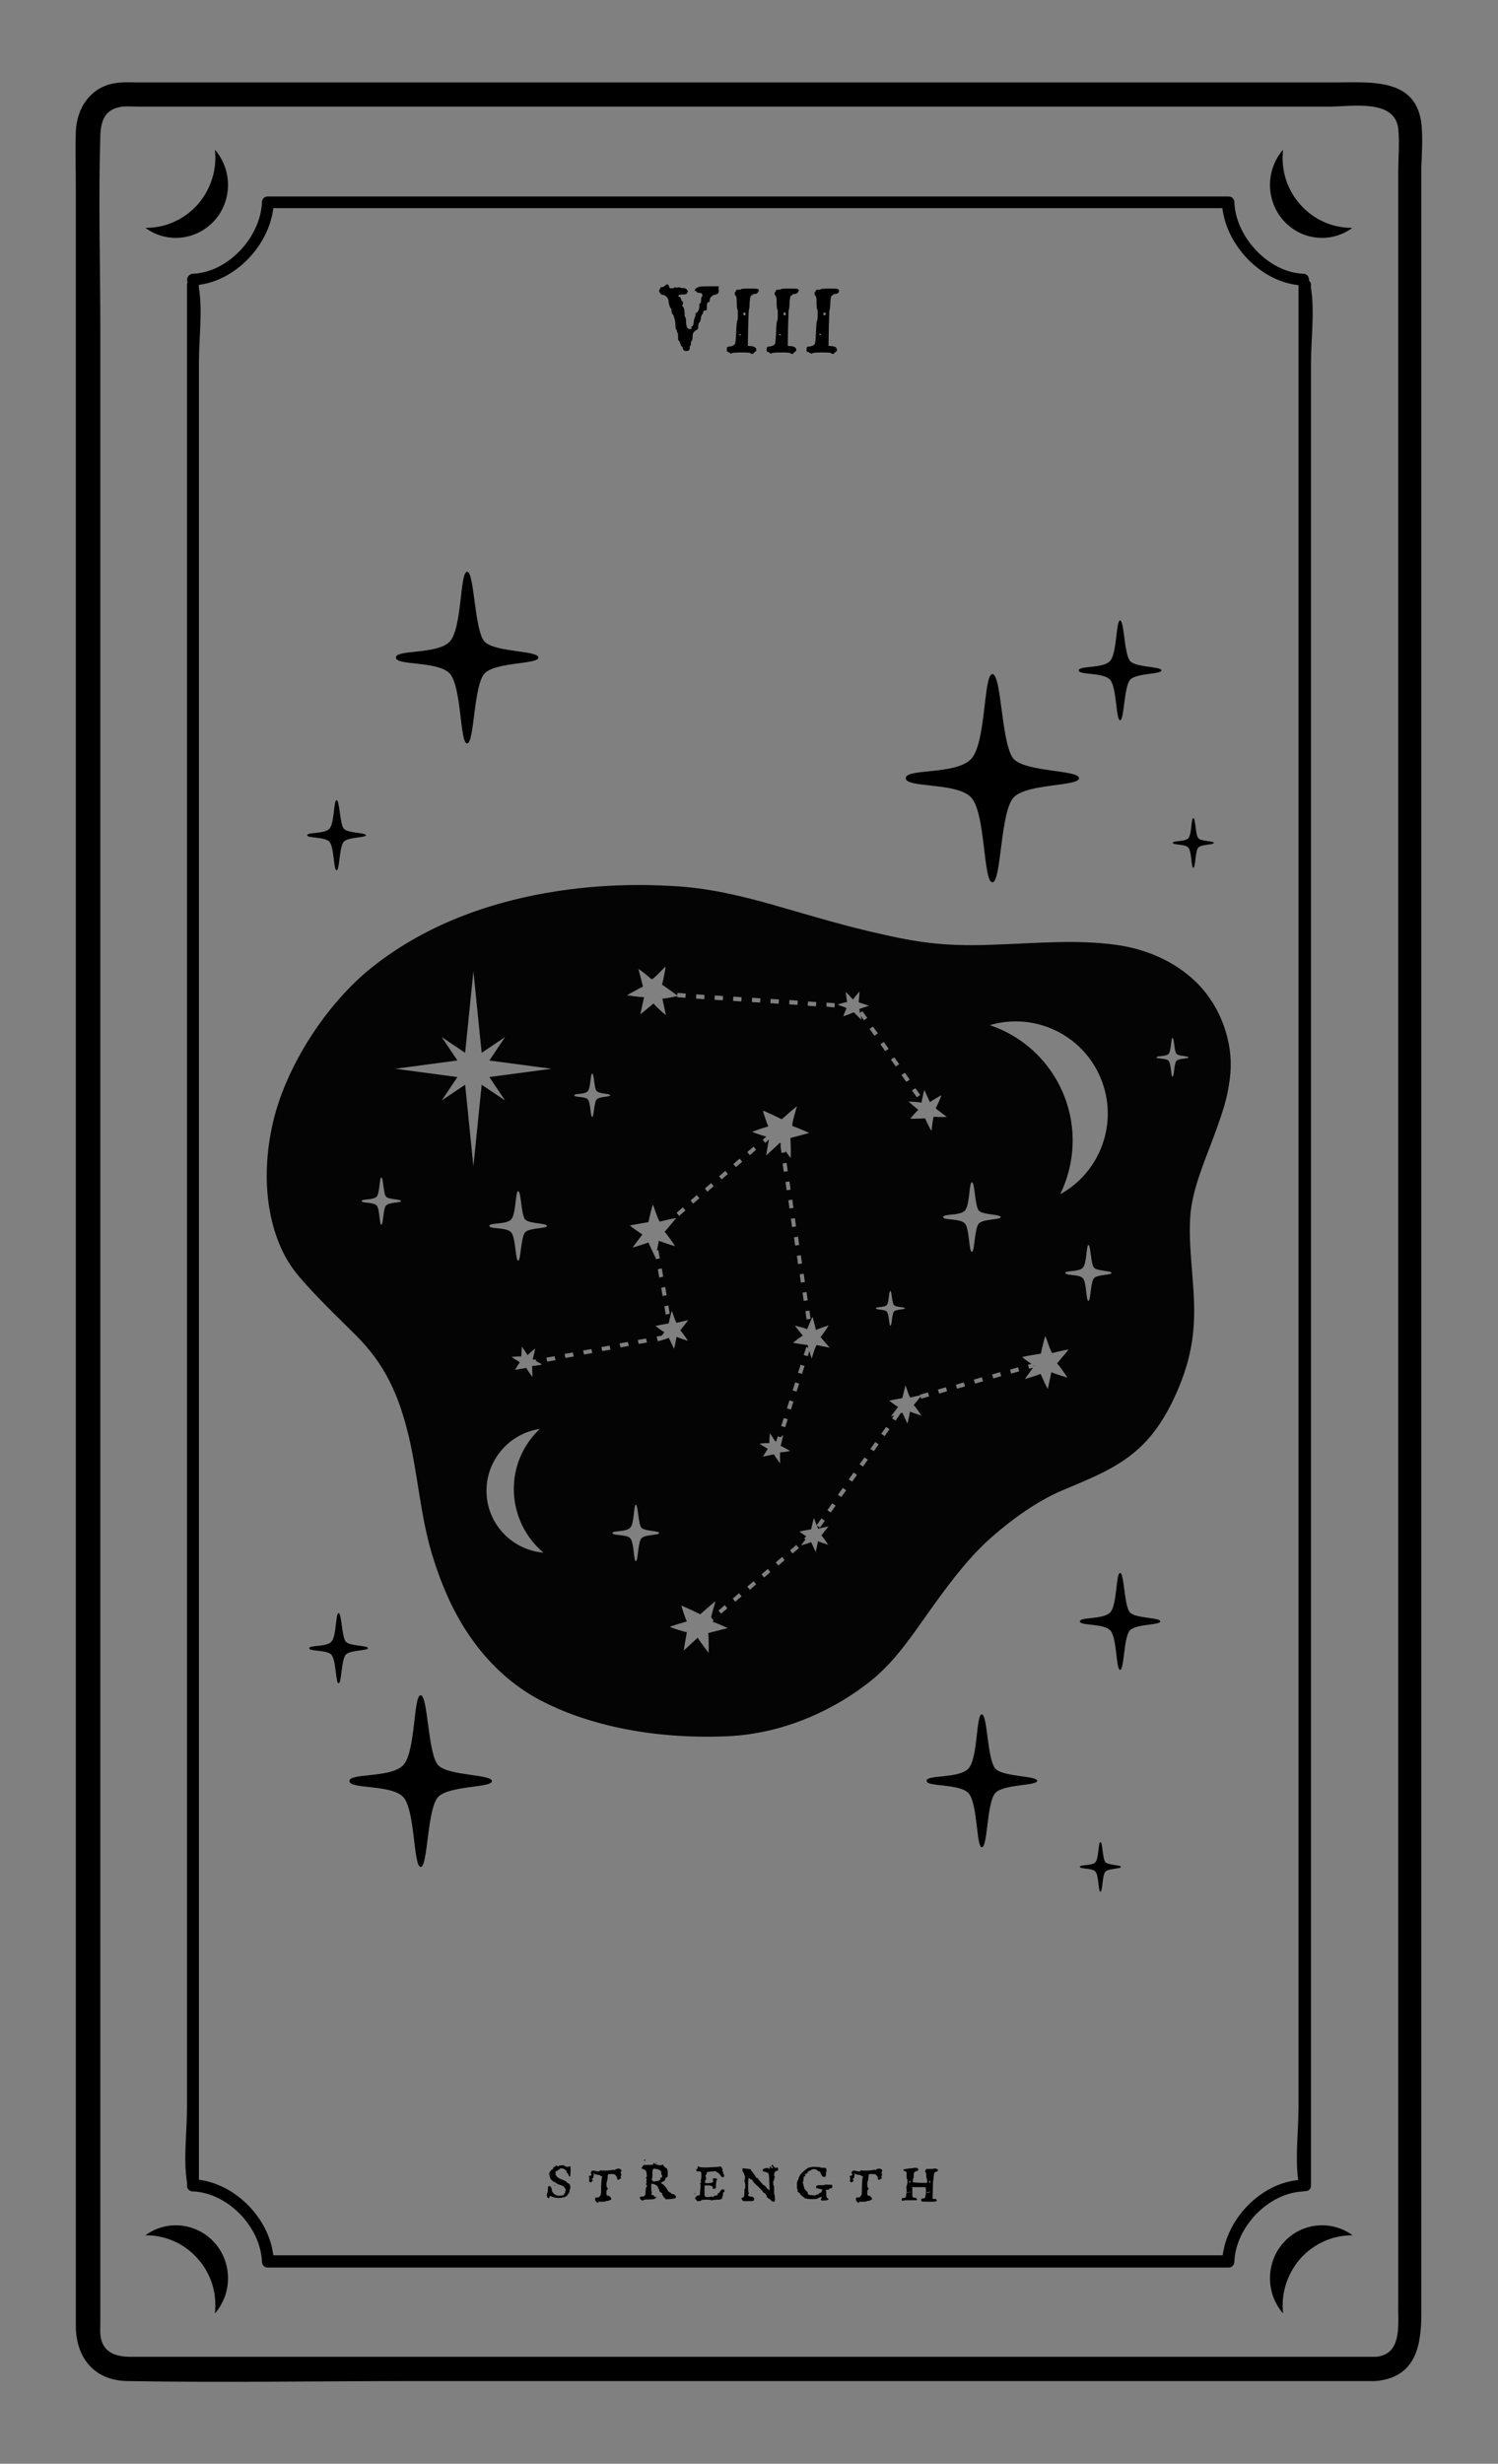<?xml version="1.0" encoding="utf-8"?>
<!-- Generator: Adobe Illustrator 21.1.0, SVG Export Plug-In . SVG Version: 6.00 Build 0)  -->
<svg version="1.1" id="Слой_1" xmlns="http://www.w3.org/2000/svg" xmlns:xlink="http://www.w3.org/1999/xlink" x="0px" y="0px"
	 viewBox="0 0 525.6 864" style="enable-background:new 0 0 525.6 864;" xml:space="preserve">
<rect x="0" y="0" width="525.6" height="864" fill="#808080" stroke="none"/>
<style type="text/css">
	.st0{fill:#040404;}
	.st1{fill:#FFFFFF;}
</style>
<g>
	<g>
		<path d="M252.2,100.4h-3.5c-2.3,0-3.5,0.1-3.5,0.2c0,0.2-0.1,0.2-0.3,0.2c-0.3,0-0.6,0.2-0.9,0.6c-0.3,0.4-0.4,0.6-0.1,0.6
			c0.3,0,0.4,0.1,0.5,0.3c0.1,0.3,0.5,0.4,1,0.4c0.6,0,0.9,0.2,1,0.6c0.1,0.4,0.1,0.7-0.1,0.7c-0.2,0.1-0.3,0.5-0.3,1.2
			c0,0.7-0.1,1.1-0.4,1.2c-0.2,0.1-0.3,0.3-0.2,0.6c0,0.1,0,0.2,0,0.4c0,0.4-0.1,0.9-0.3,1.4c-0.2,0.5-0.4,0.7-0.6,0.8
			c-0.3,0.1-0.5,0.4-0.5,0.8c0,0.5-0.1,0.8-0.2,1c-0.2,0.2-0.3,0.7-0.4,1.6c-0.1,0.9-0.3,1.4-0.5,1.4c-0.3,0-0.4,0.2-0.3,0.5
			c0,0.2,0,0.3,0,0.4c0,0.1-0.2,0.1-0.4,0.1c-0.4,0-0.6-0.1-0.8-0.2c-0.4-0.3-0.7-1.2-0.7-2.7c0-0.7-0.1-1.1-0.3-1.3
			c-0.2-0.2-0.2-0.7-0.2-1.5c0-1.2-0.3-2-0.8-2.4c-0.2-0.1-0.1-0.2,0-0.3c0.1,0,0.2-0.2,0.2-0.4c0.1-0.2,0.1-0.4,0-0.6
			c0-0.2-0.1-0.3-0.2-0.3c-0.1,0-0.3-0.2-0.4-0.7c-0.1-0.5-0.3-0.8-0.6-0.9c-0.3-0.1-0.4-0.2-0.4-0.3c0-0.3,0.4-0.5,1.3-0.5
			c1.2,0,1.8-0.2,1.8-0.6c0-0.2,0.1-0.3,0.2-0.3c0.2,0,0.1-0.2-0.2-0.7c-0.3-0.5-0.8-0.7-1.5-0.7c-0.7,0-1-0.1-1.1-0.2
			c-0.1-0.1-0.3-0.1-0.7,0c-0.3,0.2-0.6,0.1-0.7,0c-0.2-0.2-0.3-0.2-0.4,0c-0.1,0.2-0.5,0.3-1,0.3c-0.4,0-0.6,0-0.7-0.1
			c-0.1-0.1-0.2-0.3-0.3-0.6c-0.1-0.5-0.3-0.7-0.6-0.7c-0.2,0-0.5,0.2-0.8,0.5c-0.3,0.3-0.7,0.5-1.1,0.5c-0.4,0-0.5,0.1-0.5,0.3
			c0,0.3-0.1,0.4-0.2,0.4s-0.2,0.2-0.2,0.6c0,0.4,0.1,0.6,0.2,0.6s0.2,0.1,0.2,0.3c0,0.2,0.3,0.4,0.9,0.5c0.5,0.1,1,0.3,1.4,0.8
			c0.4,0.5,0.6,1,0.6,1.5c0,0.4,0.1,0.9,0.3,1.5c0.2,0.6,0.3,0.9,0.5,0.9c0.1,0,0.2,0.3,0.2,0.8c0,0.6,0.1,1,0.4,1.3
			c0.3,0.3,0.5,0.8,0.7,1.7c0.2,0.8,0.3,1.6,0.3,2.3c0,0.8,0.1,1.3,0.3,1.3c0.1,0.1,0.2,0.3,0.2,0.6s0.1,0.6,0.2,0.6
			c0.2,0.1,0.2,0.6,0.2,1.5c0,0.9,0.1,1.3,0.3,1.3c0.2,0,0.3,0.3,0.5,1c0.2,0.6,0.4,1,0.5,1c0.2,0,0.3,0.2,0.4,0.7
			c0.1,0.6,0.5,0.9,1.2,0.9c0.1,0,0.3,0,0.6-0.1c0.4-0.1,0.6-0.4,0.6-1c0-0.6,0.1-0.8,0.2-0.8c0.2,0,0.2-0.3,0.2-0.8
			c0-0.5,0.1-0.8,0.3-0.9c0.2-0.1,0.3-0.5,0.3-1.4c0-0.9,0.2-1.5,0.6-1.8c0.4-0.4,0.8-0.7,1-0.7c0.3-0.1,0.4-0.5,0.4-1.2
			c0-0.7,0.1-1.2,0.4-1.3c0.2-0.1,0.4-0.6,0.5-1.4c0.1-0.8,0.3-1.3,0.4-1.4c0.3-0.2,0.4-0.5,0.4-0.8c0-0.4,0.2-0.6,0.7-0.6
			c0.4,0,0.6-0.2,0.6-0.6c0-0.2,0-0.5,0-0.9c0-1,0.2-1.4,0.5-1.4c0.3,0,0.5-0.2,0.5-0.7c0-0.5,0.2-0.9,0.6-1.3
			c0.4-0.4,0.9-0.6,1.5-0.7c0.8-0.2,1.1-0.6,1.1-1.3c0-0.1,0-0.4-0.1-0.7L252.2,100.4z"/>
		<path d="M266,101.4c-0.3-0.2-1.3-0.2-3.2-0.2c-1.8,0-2.8,0.1-2.8,0.2c0,0.1-0.3,0.2-0.9,0.2s-0.9,0.1-0.9,0.4
			c0,0.3-0.1,0.4-0.2,0.4c-0.2,0-0.2,0.2-0.2,0.5c0,0.5,0.1,0.7,0.3,0.8c0.3,0.1,0.4,0.9,0.4,2.3c0,1.5,0.1,2.3,0.2,2.4
			c0.2,0.1,0.2,0.8,0.2,2.1c0,1.3-0.1,1.9-0.2,2c-0.2,0.1-0.3,1.4-0.4,4c-0.1,2.3-0.2,3.6-0.4,4.1c-0.2,0.4-0.7,0.7-1.7,0.9
			c-0.5,0-0.8,0.1-1,0.2c-0.1,0.1-0.2,0.4-0.2,0.8c0,0.6,0.1,0.9,0.3,0.9c0.3,0,0.6,0.1,0.8,0.4c0.3,0.3,0.5,0.3,0.6,0.1
			c0.1-0.2,1.4-0.3,3.7-0.3c2,0,3,0.1,3,0.3c0,0.2,0.2,0.2,0.5,0.2c0.4,0,0.5-0.1,0.5-0.2s0.2-0.3,0.5-0.5c0.3-0.2,0.5-0.4,0.5-0.6
			c0-0.8-0.6-1.3-1.8-1.4l-1.2-0.1l0.1-6.3c0.1-4.2,0.2-6.4,0.3-6.6c0.1-0.1,0.2-0.7,0.2-1.8c0.1-2,0.3-3,0.7-3
			c0.2,0,0.3-0.1,0.3-0.2c0-0.2,0.2-0.3,0.7-0.3c0.4,0,0.7-0.1,1-0.3c0.2-0.2,0.4-0.4,0.4-0.7C266.4,101.9,266.3,101.6,266,101.4z
			 M259.7,117.6c-0.3,0-0.4-0.1-0.4-0.2c0-0.2,0.1-0.2,0.4-0.2c0.2,0,0.3,0.1,0.3,0.2C260,117.5,259.9,117.6,259.7,117.6z
			 M261.2,110.6c-0.3,0-0.4-0.2-0.4-0.5c0-0.4,0.1-0.5,0.4-0.5c0.3,0,0.4,0.2,0.4,0.5C261.6,110.5,261.5,110.6,261.2,110.6z"/>
		<path d="M280,101.4c-0.3-0.2-1.3-0.2-3.2-0.2c-1.8,0-2.8,0.1-2.8,0.2c0,0.1-0.3,0.2-0.9,0.2c-0.6,0-0.9,0.1-0.9,0.4
			c0,0.3-0.1,0.4-0.2,0.4c-0.2,0-0.2,0.2-0.2,0.5c0,0.5,0.1,0.7,0.3,0.8c0.3,0.1,0.4,0.9,0.4,2.3c0,1.5,0.1,2.3,0.2,2.4
			c0.2,0.1,0.2,0.8,0.2,2.1c0,1.3-0.1,1.9-0.2,2c-0.2,0.1-0.3,1.4-0.4,4c-0.1,2.3-0.2,3.6-0.4,4.1c-0.2,0.4-0.7,0.7-1.7,0.9
			c-0.5,0-0.8,0.1-1,0.2c-0.1,0.1-0.2,0.4-0.2,0.8c0,0.6,0.1,0.9,0.3,0.9c0.3,0,0.6,0.1,0.8,0.4c0.3,0.3,0.5,0.3,0.6,0.1
			c0.1-0.2,1.4-0.3,3.7-0.3c2,0,3,0.1,3,0.3c0,0.2,0.2,0.2,0.5,0.2c0.4,0,0.5-0.1,0.5-0.2s0.2-0.3,0.5-0.5c0.3-0.2,0.5-0.4,0.5-0.6
			c0-0.8-0.6-1.3-1.8-1.4l-1.2-0.1l0.1-6.3c0.1-4.2,0.2-6.4,0.3-6.6c0.1-0.1,0.2-0.7,0.2-1.8c0.1-2,0.3-3,0.7-3
			c0.2,0,0.3-0.1,0.3-0.2c0-0.2,0.2-0.3,0.7-0.3c0.4,0,0.7-0.1,1-0.3c0.2-0.2,0.4-0.4,0.4-0.7C280.5,101.9,280.3,101.6,280,101.4z
			 M273.7,117.6c-0.3,0-0.4-0.1-0.4-0.2c0-0.2,0.1-0.2,0.4-0.2c0.2,0,0.3,0.1,0.3,0.2C274.1,117.5,274,117.6,273.7,117.6z
			 M275.3,110.6c-0.3,0-0.4-0.2-0.4-0.5c0-0.4,0.1-0.5,0.4-0.5c0.3,0,0.4,0.2,0.4,0.5C275.7,110.5,275.5,110.6,275.3,110.6z"/>
		<path d="M285,123.9c0.1-0.2,1.4-0.3,3.7-0.3c2,0,3,0.1,3,0.3c0,0.2,0.2,0.2,0.5,0.2c0.4,0,0.5-0.1,0.5-0.2s0.2-0.3,0.5-0.5
			c0.3-0.2,0.5-0.4,0.5-0.6c0-0.8-0.6-1.3-1.8-1.4l-1.2-0.1l0.1-6.3c0.1-4.2,0.2-6.4,0.3-6.6c0.1-0.1,0.2-0.7,0.2-1.8
			c0.1-2,0.3-3,0.7-3c0.2,0,0.3-0.1,0.3-0.2c0-0.2,0.2-0.3,0.7-0.3c0.4,0,0.7-0.1,1-0.3c0.2-0.2,0.4-0.4,0.4-0.7
			c0-0.3-0.1-0.5-0.4-0.7c-0.3-0.2-1.3-0.2-3.2-0.2c-1.8,0-2.8,0.1-2.8,0.2c0,0.1-0.3,0.2-0.9,0.2s-0.9,0.1-0.9,0.4
			c0,0.3-0.1,0.4-0.2,0.4c-0.2,0-0.2,0.2-0.2,0.5c0,0.5,0.1,0.7,0.3,0.8c0.3,0.1,0.4,0.9,0.4,2.3c0,1.5,0.1,2.3,0.2,2.4
			c0.2,0.1,0.2,0.8,0.2,2.1c0,1.3-0.1,1.9-0.2,2c-0.2,0.1-0.3,1.4-0.4,4c-0.1,2.3-0.2,3.6-0.4,4.1c-0.2,0.4-0.7,0.7-1.7,0.9
			c-0.5,0-0.8,0.1-1,0.2c-0.1,0.1-0.2,0.4-0.2,0.8c0,0.6,0.1,0.9,0.3,0.9c0.3,0,0.6,0.1,0.8,0.4C284.7,124,284.9,124.1,285,123.9z
			 M289.3,109.6c0.3,0,0.4,0.2,0.4,0.5c0,0.3-0.1,0.5-0.4,0.5c-0.3,0-0.4-0.2-0.4-0.5C288.9,109.8,289.1,109.6,289.3,109.6z
			 M287.8,117.1c0.2,0,0.3,0.1,0.3,0.2c0,0.2-0.1,0.2-0.3,0.2c-0.3,0-0.4-0.1-0.4-0.2C287.4,117.2,287.5,117.1,287.8,117.1z"/>
	</g>
	<path d="M75.3,77.3c6.3-7.1,6.2-17.8,0.1-24.8c0.8,6.8-1.3,13.8-6.1,19.3C64.4,77.2,57.7,80,51,79.9C58.5,85.4,68.9,84.4,75.3,77.3
		z"/>
	<path d="M456.3,71.8c-4.9-5.4-6.9-12.5-6.1-19.3c-6.1,7-6.2,17.7,0.1,24.8c6.3,7.1,16.8,8.1,24.2,2.6
		C467.8,80,461.1,77.2,456.3,71.8z"/>
	<path d="M51,783.9c6.7-0.1,13.4,2.6,18.3,8.1c4.9,5.4,6.9,12.5,6.1,19.3c6.1-7,6.2-17.7-0.1-24.8C68.9,779.4,58.5,778.4,51,783.9z"
		/>
	<path d="M450.3,786.5c-6.3,7.1-6.2,17.8-0.1,24.8c-0.8-6.8,1.3-13.8,6.1-19.3c4.9-5.4,11.6-8.2,18.3-8.1
		C467.1,778.4,456.6,779.4,450.3,786.5z"/>
	<path d="M498.8,44.1c-1.5-16.8-17.5-15.2-29.6-15.2c-43,0-86,0-129,0c-59.2,0-118.4,0-177.6,0c-38.1,0-76.1,0-114.2,0
		c-2.5,0-5-0.2-7.5,0.2c-8.9,1.1-14,8.6-14.3,17.1c-0.2,6.8,0,13.6,0,20.4c0,35.1,0,70.2,0,105.3c0,53.5,0,106.9,0,160.4
		c0,60.3,0,120.6,0,180.8c0,54.7,0,109.4,0,164.1c0,37.6,0,75.2,0,112.8c0,8.5,0,17,0,25.6c0,11,6.3,19.2,18,19.4
		c33.7,0.6,67.4,0,101.1,0c58.5,0,117,0,175.5,0c46.6,0,93.3,0,139.9,0c7.1,0,14.3,0,21.4,0c0.4,0,0.8-0.1,1.1-0.1
		c13.5-1.7,15.1-12.9,15.1-23.9c0-10.7,0-21.4,0-32.1c0-40.7,0-81.4,0-122.2c0-56.2,0-112.3,0-168.5c0-59.8,0-119.7,0-179.5
		c0-51.8,0-103.7,0-155.5c0-31.6,0-63.1,0-94.7C498.9,53.6,499.2,48.8,498.8,44.1z M482.7,826.5c-26.5,0-53.1,0-79.6,0
		c-56.1,0-112.3,0-168.4,0c-50.6,0-101.2,0-151.8,0c-12.2,0-24.5,0-36.7,0c-5.3,0-10.3-1.2-11-7.8c-0.1-1.4,0-2.9,0-4.2
		c0-24.8,0-49.7,0-74.5c0-46.8,0-93.7,0-140.5c0-57.9,0-115.8,0-173.8c0-57.5,0-115,0-172.6c0-45.8,0-91.6,0-137.4
		c0-22.7-0.7-45.5,0-68.2c0.2-5,1.5-9.4,7.8-10.1c2-0.2,4.2,0,6.2,0c13.9,0,27.8,0,41.7,0c52.2,0,104.3,0,156.5,0
		c55.2,0,110.4,0,165.6,0c17.8,0,35.5,0,53.3,0c7.6,0,23.2-2.9,24.3,7.8c0.5,4.9,0,10.1,0,15.1c0,12.7,0,25.4,0,38
		c0,42.7,0,85.4,0,128.1c0,56.3,0,112.7,0,169c0,58.7,0,117.3,0,176c0,49.5,0,99,0,148.4c0,29.4,0,58.8,0,88.2
		C490.4,814.7,492.3,825.7,482.7,826.5z"/>
	<path d="M457.8,768.4c1.1,0.1,2.2-0.6,2.2-2c0-22.2,0-44.4,0-66.6c0-52.9,0-105.7,0-158.6c0-64.4,0-128.8,0-193.1
		c0-55.3,0-110.6,0-165.8c0-18.4,0-36.7,0-55.1c0-8.4,1.3-17.8,0-26.1c-0.1-0.4,0-0.8,0-1.1c0-0.7-0.3-1.2-0.7-1.6
		c0.1-1.1-0.6-2.4-2-2.4c-12.3-0.5-23.7-12.9-24.2-25c0-0.4-0.1-0.8-0.3-1.1c-0.3-0.6-0.9-1-1.8-1c-37.9,0-75.8,0-113.8,0
		c-60.5,0-121,0-181.4,0c-13.9,0-27.8,0-41.8,0c-0.9,0-1.5,0.4-1.8,1c-0.2,0.3-0.3,0.7-0.3,1.1c-0.5,12.1-11.8,24.5-24.2,25
		c-1.7,0.1-2.4,1.8-1.9,3c-0.1,0.3-0.2,0.6-0.2,1c0,22.2,0,44.4,0,66.6c0,52.9,0,105.7,0,158.6c0,64.4,0,128.8,0,193.1
		c0,55.3,0,110.6,0,165.8c0,18.4,0,36.7,0,55.1c0,8.4-1.3,17.8,0,26.1c0.1,0.4,0,0.8,0,1.1c0,0.9,0.4,1.5,1,1.8
		c0.3,0.2,0.6,0.3,1.1,0.3c12.2,0.5,23.7,12.4,24.2,24.6c0,0.4,0.1,0.8,0.3,1.1c0.3,0.6,0.9,1,1.8,1c37.9,0,75.8,0,113.8,0
		c60.5,0,121,0,181.4,0c13.9,0,27.8,0,41.8,0c0.9,0,1.5-0.4,1.8-1c0.2-0.3,0.3-0.7,0.3-1.1c0.5-12.1,11.9-24.1,24.2-24.6
		C457.4,768.5,457.6,768.4,457.8,768.4z M429,790.9c-37.3,0-74.6,0-111.8,0c-60.5,0-121,0-181.4,0c-13.3,0-26.6,0-39.9,0
		c-1.6-13-13.1-24.8-26.1-26.5c0-21.6,0-43.2,0-64.7c0-52.9,0-105.7,0-158.6c0-64.4,0-128.8,0-193.1c0-55.3,0-110.6,0-165.8
		c0-18.4,0-36.7,0-55.1c0-8.4,1.3-17.8,0-26.1c-0.1-0.4,0-0.7,0-1.1c13.1-1.7,24.5-13.9,26.1-26.9c37.3,0,74.6,0,111.8,0
		c60.5,0,121,0,181.4,0c13.3,0,26.6,0,39.8,0c1.6,13.2,13.4,25.6,26.7,27c0,22.2,0,44.4,0,66.6c0,52.9,0,105.7,0,158.6
		c0,64.4,0,128.8,0,193.1c0,55.3,0,110.6,0,165.8c0,18.4,0,36.7,0,55.1c0,8.1-1.2,17.2-0.1,25.3C442.4,765.8,430.7,777.8,429,790.9z
		"/>
	<path d="M200.1,767.1c0-0.5-0.1-0.9-0.2-1c-0.1-0.2-0.3-0.3-0.6-0.5c-0.3-0.1-0.4-0.3-0.5-0.4c-0.1-0.1-0.3-0.3-0.8-0.5
		c-0.5-0.3-0.9-0.4-1.2-0.5c-0.2-0.1-0.5-0.2-0.9-0.5c-0.4-0.2-0.5-0.4-0.6-0.5c0-0.1-0.1-0.2-0.2-0.3c-0.1-0.1-0.2-0.2-0.2-0.3
		c0,0,0-0.1,0-0.1c0.1-0.1,0.1-0.2,0.1-0.3c0-0.1,0-0.3-0.1-0.5c0-0.1,0-0.1,0-0.2c0,0,0.1-0.1,0.3-0.1c0.3,0,0.4-0.1,0.4-0.2
		c0-0.1,0.1-0.2,0.4-0.3c0.3-0.2,0.4-0.2,0.4-0.3c0-0.1,0.1-0.1,0.4-0.2c0.1,0,0.1,0,0.2,0c0.4,0,0.7,0.1,1.2,0.4s0.6,0.6,0.6,0.8
		c0,0.2,0.1,0.4,0.3,0.5c0.2,0.1,0.3,0.3,0.3,0.4s0.1,0.3,0.2,0.5c0.1,0.2,0.3,0.3,0.3,0.3c0,0,0,0,0.1,0c0.1-0.1,0.1-0.7,0.2-1.9
		v-0.8c0-0.6-0.1-0.9-0.2-0.9c-0.1,0-0.1,0-0.1,0c-0.3,0.1-0.6,0.2-0.8,0.2c-0.3,0-0.6-0.1-0.9-0.3c-0.3-0.2-0.6-0.3-0.7-0.3
		c0,0-0.1,0-0.2,0c-0.3,0.1-0.5,0.1-0.7,0.1c-0.3,0-0.4,0-0.5,0.1c0,0.1-0.1,0.2-0.3,0.2c-0.2,0-0.4-0.1-0.5-0.2
		c-0.1-0.1-0.3-0.2-0.4-0.2h0c-0.1,0-0.1,0-0.1,0c-0.1,0-0.1,0-0.1,0c0,0,0.1,0,0.1,0c0.1,0.1,0.2,0.1,0.2,0.2
		c0,0.2-0.2,0.3-0.5,0.4c-0.3,0.1-0.4,0.2-0.4,0.4c0.1,0.2,0,0.3-0.2,0.4c-0.3,0.1-0.6,0.4-1,1c-0.1,0.2-0.2,0.4-0.2,0.5
		c0,0,0,0.3,0.1,0.7c0.1,0.6,0.3,1.1,0.4,1.2c0.1,0.2,0.3,0.4,0.7,0.7c0.3,0.3,0.6,0.4,0.7,0.4c0.1,0,0.3,0.1,0.6,0.4
		c0.3,0.3,0.9,0.5,1.6,0.7c0.4,0.1,0.8,0.3,1.1,0.6c0.2,0.2,0.3,0.4,0.4,0.6c0.1,0.3,0.2,0.5,0.2,0.6c0,0.1,0,0.1-0.1,0.2
		c-0.1,0-0.1,0.2-0.1,0.4c0.1,0.2,0,0.4-0.2,0.5c-0.1,0.1-0.2,0.2-0.2,0.4c0,0.2-0.4,0.3-1.3,0.4c-0.1,0-0.3,0-0.5,0
		c-0.9,0-1.6-0.4-2.1-1.1c-0.3-0.4-0.4-0.7-0.4-1c0,0,0-0.1,0-0.2c0-0.1,0-0.2,0-0.2c0,0-0.1-0.1-0.1-0.1c-0.1,0-0.1,0-0.1-0.1
		c0-0.3-0.1-0.4-0.4-0.6c-0.1,0-0.2-0.1-0.3-0.1c-0.3,0-0.4,0.2-0.4,0.5c-0.1,1.2-0.1,1.8-0.2,1.8c-0.1,0.1-0.1,0.3-0.2,0.8
		c0,0.1,0,0.3,0,0.4c0,0.2,0.1,0.4,0.3,0.6c0.1,0.1,0.2,0.2,0.3,0.2c0,0,0.1,0,0.2-0.2c0.1-0.2,0.2-0.3,0.2-0.4
		c0-0.2,0.2-0.3,0.5-0.1c0.8,0.4,1.7,0.6,2.7,0.6c0.5,0,1-0.1,1.5-0.2c0.6-0.1,1-0.3,1.3-0.6c0.3-0.3,0.4-0.5,0.4-0.5
		c0-0.1,0.1-0.2,0.2-0.3c0.2-0.1,0.3-0.4,0.3-0.8c0.1-0.5,0.1-0.7,0.2-0.7c0.1,0,0.1,0,0-0.1C200.1,768.1,200.1,767.7,200.1,767.1z
		 M196,765.7C195.9,765.7,195.9,765.6,196,765.7c-0.1-0.1-0.1-0.1,0-0.1C196,765.5,196,765.6,196,765.7
		C196,765.6,196,765.7,196,765.7z"/>
	<path d="M194.6,766.4c0-0.1,0-0.2-0.1-0.2c-0.1,0-0.1,0-0.1,0.1l0.1,0.2C194.5,766.6,194.6,766.6,194.6,766.4z"/>
	<path d="M217.8,763.1c0.1,0,0.2-0.2,0.2-0.5c0-0.2,0-0.3-0.1-0.3c-0.1,0-0.1-0.1-0.1-0.3c0-0.2,0.1-0.4,0.2-0.6
		c0.1-0.2,0.1-0.4-0.2-0.6c-0.2-0.2-0.5-0.3-0.8-0.3c-0.4,0-0.8,0.1-1,0.3c-0.3,0.2-0.4,0.3-0.5,0.2c-0.1-0.1-0.4-0.1-0.8,0
		c-0.5,0.1-1.3,0.2-2.5,0.2c-0.8,0-1.3,0-1.4-0.1c-0.1-0.1-0.2,0-0.4,0.2c-0.1,0.1-0.3,0.2-0.4,0.2c-0.2,0-0.4,0-0.7-0.1
		c-0.7-0.2-1.1-0.2-1.2-0.2c-0.1,0-0.2,0-0.2,0c-0.1,0-0.2,0.1-0.4,0.3c-0.1,0.2-0.2,0.3-0.2,0.5c0,0.1,0,0.1,0.1,0.2
		c0,0,0.1,0.2,0.1,0.5c0,0.1,0,0.2-0.1,0.2c-0.1,0-0.2,0.1-0.3,0.1c-0.3,0-0.5,0.1-0.5,0.3c0,0,0,0.1,0.1,0.2
		c0.1,0.1,0.1,0.3,0.1,0.6c0,0.2-0.1,0.4-0.1,0.5c0,0.5,0.2,0.7,0.5,0.7c0.3,0,0.4-0.1,0.4-0.2c0-0.1,0.1-0.2,0.2-0.2
		c0.1,0,0.1,0,0.2-0.1c0,0,0-0.1,0-0.2c0-0.1-0.1-0.1-0.2-0.2c-0.1-0.1-0.1-0.1-0.1-0.2c0,0,0-0.1,0-0.1s0-0.1,0.1-0.1
		c0,0,0.1,0,0.2-0.1c0.2-0.1,0.2-0.2,0.2-0.3c0,0,0-0.1,0-0.2c0-0.1,0-0.1,0-0.2c0-0.1,0-0.2,0.1-0.2c0.1-0.1,0.1-0.3,0-0.6
		c-0.1-0.3-0.1-0.4,0-0.4c0.1,0,0.1,0.1,0.1,0.2c0,0.1,0.2,0.2,0.5,0.3c0.3,0.1,0.7,0.2,1,0.2c0.4,0,0.6,0.1,0.8,0.3
		c0.2,0.2,0.3,0.2,0.5,0.2c0.1,0,0.1,0,0.1,0c0.1,0,0.1,0,0,0.1c-0.2,0.3-0.4,2.1-0.4,5.4c0,0.7-0.1,1.1-0.3,1.3
		c-0.2,0.1-0.3,0.3-0.3,0.4c0,0.1-0.2,0.2-0.7,0.2l-0.7,0.1l-0.1,0.5c0,0,0,0.1,0,0.1c0,0,0,0.1,0,0.1c0,0.2,0.1,0.4,0.4,0.7
		c0.3,0.3,0.5,0.4,0.7,0.4c0.1,0,0.1,0,0.1-0.1c0-0.1,0-0.1-0.1-0.1c-0.1,0-0.1,0-0.1-0.1c0-0.1,0.1-0.1,0.4-0.1c0.1,0,0.4,0,0.7,0
		c0.4,0,0.6,0,0.8,0c0.5,0,0.9-0.1,1-0.2c0.1-0.1,0.3-0.1,0.5-0.1c0.2,0.1,0.3,0,0.4-0.1c0.1-0.1,0.2-0.1,0.3-0.1
		c0.1,0,0.3-0.1,0.4-0.2c0.1-0.1,0.2-0.2,0.2-0.3c0-0.1-0.1-0.2-0.2-0.4c-0.2-0.3-0.3-0.4-0.4-0.4c-0.1,0-0.2-0.1-0.2-0.2
		c0-0.1-0.1-0.2-0.3-0.1c0,0-0.1,0-0.1,0c-0.1,0-0.1,0-0.1,0c-0.1,0-0.2,0-0.3-0.1c0-0.1-0.1-0.3-0.1-0.5V769c0-0.4,0-0.7,0-0.8
		c0-0.1,0.1-0.2,0.2-0.2c0.2,0,0.2-0.1,0.2-0.4c0-0.3,0-0.4-0.2-0.5c-0.1,0-0.2-0.3-0.2-1c0-0.7,0.1-1.1,0.2-1.3
		c0.1-0.1,0.1-0.5,0.2-1.1c0-0.6,0.1-1,0.1-1.1c0.1-0.2,0.5-0.2,1.1-0.2c0.9,0,1.4,0.1,1.5,0.3c0,0.1,0.1,0.2,0.3,0.4
		c0.2,0.2,0.3,0.4,0.3,0.7c0,0.3,0.1,0.4,0.1,0.5c0,0.1,0.2,0.1,0.4,0.1c0.2,0,0.3,0,0.3-0.1c0-0.1,0.1-0.2,0.3-0.2
		c0.2-0.1,0.3-0.2,0.3-0.3c0-0.2-0.1-0.4-0.2-0.5C217.7,763.3,217.6,763.2,217.8,763.1z"/>
	<path d="M226.2,757.7c0.2,0,0.3-0.1,0.3-0.2c0-0.1-0.1-0.1-0.3-0.1c-0.2,0-0.3,0-0.3,0.1C225.9,757.7,226,757.7,226.2,757.7z"/>
	<path d="M230.5,758.6C230.5,758.5,230.6,758.5,230.5,758.6c0.1-0.1,0.1-0.1,0.1-0.1c0,0-0.1,0-0.3,0c-0.2,0-0.2,0.1-0.3,0.2
		C230.2,758.7,230.4,758.7,230.5,758.6z"/>
	<path d="M237.1,770.1c-0.1,0-0.2-0.1-0.3-0.3c-0.1-0.2-0.3-0.3-0.5-0.3c-0.2,0-0.4-0.1-0.6-0.2c-0.2-0.1-0.4-0.2-0.4-0.3
		c-0.1-0.1-0.1-0.2-0.3-0.2s-0.3-0.1-0.5-0.4s-0.4-0.5-0.5-0.8c-0.1-0.2-0.4-0.6-0.8-1c-0.4-0.5-0.7-0.7-0.8-0.7
		c-0.1,0-0.2-0.1-0.3-0.3c-0.1-0.1-0.1-0.2-0.1-0.2c0,0,0.1-0.1,0.3-0.2c0.7-0.3,1.1-0.6,1.1-0.8c0-0.4,0.1-0.7,0.3-0.7
		c0.1,0,0.2-0.1,0.4-0.2c0.2-0.2,0.2-0.6,0.2-1.4c0-0.9-0.1-1.4-0.3-1.6c-0.1-0.1-0.2-0.2-0.3-0.2c-0.1,0-0.2,0-0.2-0.1
		c0-0.1-0.1-0.2-0.3-0.3c-0.2-0.1-0.4-0.3-0.4-0.5l-0.2-0.3c-0.1-0.1-0.2-0.1-0.2,0.1c0,0.1-0.3,0.1-0.8,0.1c-0.5,0-0.8,0-0.8-0.1
		c0-0.1-0.1-0.1-0.4-0.1c-0.3,0-0.5-0.1-0.6-0.3c-0.2-0.2-0.3-0.3-0.4-0.3c-0.1,0-0.2,0.1-0.1,0.3c0,0,0,0,0,0.1v0.1
		c0,0.1-0.6,0.2-1.7,0.2h-1.7l-0.4,0.5c-0.3,0.3-0.4,0.5-0.4,0.6c0,0.1,0.1,0.2,0.4,0.3c0.3,0.1,0.5,0.1,0.5,0.2
		c0,0.1,0,0.1,0.1,0.1c0.2,0,0.4,0.1,0.5,0.4c0.2,0.3,0.3,0.7,0.3,1.1c0,0.4,0.1,0.6,0.1,0.6c0,0.2-0.1,0.4-0.2,0.5
		c-0.2,0.1-0.2,0.2-0.1,0.3c0.1,0.1,0.2,0.3,0.2,0.6c0,0.3-0.1,0.5-0.2,0.5c-0.1,0-0.1,0,0,0.1c0.1,0,0.2,0.2,0.2,0.4
		c0,0.2-0.1,0.3-0.2,0.4c-0.1,0.1-0.1,0.2,0.1,0.4c0.1,0.1,0.2,0.3,0.2,0.4s-0.1,0.3-0.2,0.4c-0.2,0.2-0.2,0.7-0.3,1.5
		c0,0.6,0,1-0.1,1.2c0,0.1-0.1,0.2-0.2,0.3c-0.2,0.1-0.3,0.1-0.3,0.2c0,0-0.2,0.1-0.7,0.1c-0.4,0-0.6,0-0.6,0.1
		c-0.1,0.1-0.1,0.2-0.1,0.4c0,0.2,0.2,0.4,0.5,0.7c0.2,0.1,0.3,0.2,0.5,0.2c0.2,0,0.3-0.1,0.3-0.2c0.1-0.1,0.7-0.2,2-0.2
		c1.3,0,1.9-0.1,2-0.3c0.1-0.1,0.2-0.2,0.3-0.2c0.1,0,0.2-0.1,0.2-0.2c0-0.1-0.1-0.2-0.4-0.2c-0.2,0-0.4-0.1-0.4-0.3
		c0-0.2-0.2-0.3-0.5-0.3c-0.3,0-0.5-0.2-0.5-0.3c0-0.1,0-0.2,0.1-0.3c0.2-0.2,0.2-0.3,0.1-0.4c-0.1,0-0.2-0.5-0.2-1.5
		c0-0.3,0-0.6,0-0.9c0-0.3,0-0.4,0.1-0.5c0-0.1,0.1-0.1,0.2-0.1c0.4,0,0.9,0.2,1.4,0.5c0.5,0.3,0.7,0.6,0.7,1c0,0.2,0.1,0.3,0.2,0.3
		s0.2,0.1,0.2,0.4c0,0.5,0.3,0.8,0.7,0.9c0.2,0.1,0.4,0.3,0.4,0.7c0.1,0.3,0.3,0.7,0.7,1.1l0.6,0.6l0.8-0.1c0.1,0,0.3,0,0.6,0
		c0.3,0,0.5,0,0.7-0.1c0.2,0,0.4-0.1,0.7-0.1s0.4-0.1,0.5-0.2c0.1-0.1,0.2-0.2,0.2-0.3C237.2,770.1,237.2,770.1,237.1,770.1z
		 M231.8,763.7c-0.1,0-0.2,0-0.2,0.1c-0.1,0-0.1,0,0,0.1c0.2,0,0.2,0.1,0.2,0.2c0,0.1-0.1,0.3-0.3,0.4c-0.2,0.2-0.4,0.2-0.7,0.3
		c-0.3,0-0.6,0.1-1,0.2c-0.1,0-0.2,0-0.3,0c-0.2,0-0.4-0.1-0.6-0.3c-0.2-0.2-0.3-0.3-0.3-0.3s0-0.1,0.1-0.2c0.1-0.1,0.2-0.7,0.2-1.5
		v-1.2c0-0.2,0.1-0.5,0.2-0.7c0.1-0.2,0.3-0.3,0.4-0.3h0.1l0.4,0.1c0.3,0,0.5,0.1,0.7,0.1c0.2,0,0.3,0.1,0.3,0.1
		c0,0,0.1,0.1,0.4,0.2c0.3,0.1,0.4,0.2,0.4,0.3c0,0.1,0.1,0.2,0.2,0.3c0.1,0.1,0.2,0.2,0,0.3c-0.1,0.1-0.1,0.3,0.1,0.6
		c0.1,0.2,0.2,0.4,0.2,0.7v0.1c0,0.2-0.1,0.4-0.1,0.4C232.1,763.6,232,763.7,231.8,763.7z"/>
	<path d="M243.8,769.5c0,0,0.1,0,0.1-0.1c0.1-0.2,0.1-0.3,0-0.3c-0.1,0-0.2,0.1-0.2,0.2C243.7,769.5,243.7,769.5,243.8,769.5z"/>
	<path d="M253.3,767.8c-0.1,0-0.2,0.2-0.5,0.5c-0.2,0.3-0.4,0.5-0.4,0.6c0,0.1-0.1,0.2-0.3,0.2c-0.1,0-0.2,0-0.2,0.1
		c0,0-0.1,0.1-0.1,0.1c0,0,0,0.1,0,0.3c0,0.2-0.1,0.3-0.4,0.3c0,0-0.1,0-0.1,0c-0.1,0-0.1,0-0.2,0c-0.2,0-0.4,0.1-0.6,0.3
		c-0.2,0.2-0.4,0.3-0.5,0.3c-0.1,0-0.2,0-0.2-0.2c0-0.1-0.1-0.1-0.3,0c-0.2,0.1-0.5,0.2-1.1,0.2c-0.5,0-0.7,0-0.7-0.1
		c0-0.1-0.1-0.1-0.2-0.1c-0.1,0-0.1-0.1-0.2-0.2c-0.1-0.1-0.1-0.3-0.1-0.4c0-0.1,0-0.1,0-0.3c0-0.1,0-0.3,0-0.6c0-0.3,0-0.5,0-0.8
		c0-0.2,0-0.5,0-0.7c0-0.2,0-0.4,0-0.6v-0.2c0-0.1,0.4-0.1,1.2-0.1c0.7,0,1.1,0.1,1.4,0.2c0.2,0.1,0.3,0.4,0.3,0.7
		c0,0.2,0,0.2,0.1,0.3c0,0,0.1,0,0.2,0c0.1-0.1,0.3-0.1,0.5-0.1c0.1,0,0.2,0,0.2-0.1c0-0.1,0.1-0.2,0.1-0.5c0-0.1,0-0.1,0-0.3
		c0-0.1,0-0.3,0-0.4v-0.2c0-0.3,0-0.5,0.1-0.6c0.1-0.1,0.1-0.3,0-0.4c-0.1-0.1-0.1-0.2,0.1-0.3c0.1-0.1,0.2-0.2,0.2-0.4
		c0-0.3-0.3-0.4-1-0.4c-0.4,0-0.5,0.2-0.5,0.5c0,0.1,0,0.1,0.1,0.3c0,0.2,0,0.4,0,0.5c-0.1,0.1-0.3,0.2-0.8,0.3
		c-0.5,0.1-1,0.1-1.4,0.1h-0.6v-0.6c0-0.4,0.1-0.6,0.2-0.6c0.1,0,0.2-0.1,0.2-0.3c0-0.2-0.1-0.5-0.2-0.8c-0.1-0.2-0.1-0.3-0.1-0.4
		c0-0.1,0.1-0.1,0.2-0.2c0.2-0.1,0.3-0.3,0.2-0.5c0,0,0-0.1,0-0.2c0-0.1,0.1-0.2,0.4-0.3c0.2-0.1,0.7-0.1,1.4-0.2
		c0.7,0,1-0.1,1.1-0.1c0.3,0,0.5,0.1,0.6,0.2c0.1,0.2,0.3,0.3,0.5,0.3c0.2,0.1,0.3,0.2,0.3,0.3c0,0.1,0.1,0.2,0.3,0.3
		c0.2,0.1,0.3,0.2,0.3,0.3c0,0.2,0.1,0.3,0.3,0.5c0.2,0.2,0.4,0.2,0.6,0.2h0c0.2,0,0.4-0.2,0.4-0.6c0-0.2-0.1-0.3-0.2-0.5
		c-0.1-0.1-0.2-0.3-0.2-0.5c0-0.3,0-0.4-0.2-0.5c-0.1,0-0.1-0.1,0-0.4c0.1-0.1,0.1-0.2,0.1-0.2c0,0-0.1-0.1-0.1-0.1
		c-0.1-0.1-0.2-0.2-0.2-0.3s-0.1-0.3-0.3-0.5c-0.2-0.2-0.4-0.2-0.5-0.1c-0.2,0.1-1.7,0.2-4.4,0.3h-0.7c-1.4,0-2.1-0.1-2.2-0.3
		c0-0.1-0.1-0.1-0.2-0.1c-0.1,0-0.2,0-0.2,0l0,0.1c0,0,0,0.1,0,0.1c0,0,0,0.1,0,0.2c0,0.1,0,0.2,0,0.2c0,0.2-0.1,0.3-0.3,0.3
		c-0.2,0.1-0.2,0.2-0.2,0.4c0.1,0.2,0.1,0.4,0.2,0.4c0.1,0.1,0.1,0.1,0.3,0.1c0.1,0,0.2,0,0.3,0c0.1,0,0.2,0,0.3,0
		c0.3,0,0.5,0.1,0.6,0.3c0.1,0.2,0.1,0.7,0.1,1.3c0,0.8-0.1,1.3-0.2,1.3c-0.1,0-0.1,0.1,0,0.4c0.1,0.2,0.1,0.4,0,0.6
		c-0.1,0.2-0.2,0.3-0.3,0.3c-0.1,0-0.1,0.1,0.1,0.2c0.1,0.1,0.1,0.3,0.1,0.6c0,0.5-0.1,1.4-0.2,2.6l-0.1,0.8h-0.5
		c-0.3,0-0.5,0.1-0.6,0.3c0,0.2-0.1,0.3-0.3,0.3c-0.1,0-0.2,0.1-0.2,0.3c0,0.3,0.1,0.4,0.3,0.6c0.2,0.1,0.3,0.2,0.3,0.4
		c0,0.1,0.2,0.1,0.7,0.1c0.4,0,0.7-0.1,0.9-0.3c0.1-0.1,0.5-0.2,1.1-0.2c0.5,0,0.9,0,1.2,0c0.7,0,1.1,0.1,1.1,0.2
		c0,0.1,0.2,0.1,0.4,0c0.2-0.1,0.7-0.1,1.4-0.2c0.8,0,1.2,0,1.4-0.1c0.2,0,0.3-0.1,0.5-0.2c0.2-0.2,0.3-0.3,0.2-0.5
		c0-0.2,0-0.3,0.1-0.4c0.1-0.1,0.2-0.3,0.2-0.7c0-0.3,0-0.5,0-0.6c0-0.1,0.1-0.1,0.2-0.1c0.2,0,0.3-0.1,0.3-0.4
		c0-0.2-0.1-0.4-0.2-0.6C253.6,767.8,253.5,767.8,253.3,767.8z"/>
	<path d="M272.7,760.1c-0.1,0-0.2,0-0.3,0.1c-0.2,0.1-0.3,0.1-0.3,0.1s-0.1-0.1-0.2-0.2c-0.1-0.2-0.3-0.3-0.4-0.3
		c-0.1,0-0.2-0.1-0.2-0.3c0-0.2-0.1-0.3-0.3-0.3c-0.2,0-0.3,0.1-0.3,0.3c0,0.2,0.1,0.3,0.2,0.3c0.1,0,0.2,0.1,0.2,0.3
		c0,0.2-0.1,0.3-0.2,0.3c-0.2,0-0.3-0.1-0.3-0.3c-0.1-0.2-0.2-0.3-0.3-0.3c-0.1,0-0.1,0-0.2,0.1c-0.2,0.2-0.2,0.3,0,0.3
		c0.1,0,0.2,0.1,0.2,0.1c0,0.1-0.1,0.2-0.4,0.2c-0.2,0-0.3,0-0.3-0.1c0-0.1-0.1-0.1-0.4-0.1c-0.4,0-0.8,0.1-1.1,0.2
		c-0.4,0.2-0.5,0.4-0.5,0.6c0,0.3,0.2,0.4,0.7,0.5c0.4,0.1,0.6,0.1,0.6,0.2c0,0.1,0.1,0.1,0.3,0.1c0.3,0,0.4,0.2,0.5,0.6
		c0.1,0.4,0.2,1.1,0.2,2.3c0,1.3,0.1,2.1,0.1,2.3c0.1,0.1,0,0.3,0,0.6l-0.1,0.4l-0.5-0.4c-0.3-0.3-0.5-0.5-0.5-0.6
		c0-0.1-0.1-0.2-0.2-0.3s-0.3-0.2-0.4-0.3c-0.2-0.1-0.2-0.2-0.3-0.2c-0.1-0.1-0.2-0.2-0.3-0.2c-0.1,0-0.2,0-0.2-0.2
		c0-0.1-0.1-0.2-0.2-0.3c-0.1-0.1-0.2-0.2-0.3-0.2s-0.1-0.1-0.1-0.2c0-0.1-0.1-0.2-0.2-0.2c-0.1,0-0.1,0-0.1-0.1
		c0-0.1-0.1-0.2-0.3-0.4c-0.2-0.2-0.3-0.4-0.3-0.5c0-0.1-0.1-0.2-0.3-0.2c-0.2,0-0.3-0.1-0.4-0.2c-0.1-0.1-0.2-0.2-0.2-0.4
		c0-0.1-0.2-0.3-0.5-0.7c-0.3-0.4-0.5-0.6-0.5-0.7c0-0.1-0.1-0.2-0.3-0.4s-0.3-0.3-0.3-0.4c0-0.3-0.6-0.4-1.7-0.5
		c-0.5,0-0.8-0.1-0.9-0.1c-0.3,0-0.4,0.1-0.4,0.2c0,0.1,0,0.2,0,0.3c0,0.2,0,0.4,0.1,0.6c0.1,0.2,0.1,0.3,0.2,0.3
		c0.1,0,0.2,0.2,0.3,0.6c0.1,0.4,0.1,0.6,0.2,0.6c0.1,0,0.1,0.2,0.1,0.7c0,0.5,0,0.7-0.1,0.7c-0.1,0-0.1,0.1-0.1,0.3
		c0,0.2,0.1,0.5,0.2,0.9c0.1,0.2,0.1,0.5,0.1,1c0,0.7-0.1,1-0.2,1c-0.1,0-0.1,0.2-0.1,0.7c0,0.5,0,1-0.1,1.4c0,0.4-0.1,0.6-0.1,0.7
		c-0.1,0.1-0.2,0.2-0.4,0.2c-0.3,0.1-0.4,0.2-0.4,0.4c0,0.2,0.1,0.4,0.3,0.6c0.2,0.2,0.3,0.3,0.5,0.3c0.2,0,0.7,0,1.6,0
		c1,0,1.5,0,1.7-0.1c0.2-0.1,0.3-0.3,0.3-0.7c0-0.3-0.1-0.4-0.3-0.5c-0.2-0.1-0.3-0.1-0.3-0.2c0-0.1-0.2-0.1-0.6-0.1
		c-0.4,0-0.6-0.1-0.8-0.3c-0.2-0.2-0.2-0.3-0.1-0.3c0.1-0.1,0.2-0.2,0.2-0.5c0-0.3,0-0.5-0.1-0.5c-0.1-0.1-0.1-0.9-0.1-2.5
		c0-1.6,0.1-2.4,0.2-2.4c0.1,0,0.2,0.1,0.4,0.2c0.1,0.1,0.2,0.2,0.5,0.3c0.3,0.1,0.4,0.2,0.5,0.4c0,0.2,0.3,0.5,0.7,1
		c0.5,0.5,0.9,0.8,1.2,1.1c0.2,0.1,0.3,0.2,0.3,0.3c0,0.1,0.2,0.2,0.5,0.5c0.7,0.6,1,1.1,1,1.3c0,0.1,0.1,0.1,0.3,0.1
		c0.2,0,0.3,0,0.3,0.1c0,0.1,0.1,0.3,0.3,0.5c0.2,0.2,0.3,0.4,0.3,0.6c0,0.1,0.1,0.3,0.3,0.5c0.2,0.2,0.3,0.3,0.4,0.3
		c0.1,0,0.3,0.1,0.6,0.4c0.3,0.3,0.5,0.5,0.7,0.6c0.1,0.1,0.2,0.1,0.3,0.1c0.4,0,0.6-0.2,0.6-0.6c0-0.1,0-0.2,0-0.4
		c0-0.8-0.1-1.3-0.2-1.5c-0.1-0.1-0.1-0.5-0.1-1.2v-0.4c0-1,0-1.5-0.1-1.5c-0.1,0-0.2-0.4-0.2-0.9c0-0.5,0-0.7,0.1-0.8
		c0.1-0.1,0.2-0.2,0.2-0.5s0-0.4,0.1-0.4c0.1,0,0.1-0.1,0.1-0.4c0-0.3,0-0.4-0.1-0.4c-0.1,0-0.1-0.1-0.1-0.4c0-0.3,0.1-0.6,0.2-0.9
		c0.2-0.3,0.4-0.5,0.7-0.5c0.2,0,0.4-0.1,0.4-0.1c0.1,0,0.1-0.2,0.1-0.4v-0.2C273,760.3,272.9,760.1,272.7,760.1z"/>
	<path d="M288.7,766.3c-0.3,0-0.5,0-0.6,0c-0.7,0-1.1,0-1.3,0.1c-0.2,0.1-0.4,0.2-0.4,0.3c0,0.1-0.1,0.2-0.1,0.3
		c0,0.3,0.4,0.4,1.2,0.6c0.7,0.1,1,0.2,1,0.3c0,0-0.1,0.2-0.2,0.6c-0.1,0.3-0.3,0.5-0.5,0.5c-0.2,0-0.4,0.1-0.6,0.4
		c-0.2,0.3-0.3,0.3-0.4,0.2c-0.1-0.1-0.2-0.1-0.4,0.1c-0.2,0.2-0.4,0.2-0.7,0.2c-0.1,0-0.3,0-0.8-0.1c-0.6,0-1-0.1-1.2-0.2
		c-0.2-0.1-0.3-0.3-0.3-0.6c0-0.2-0.1-0.4-0.3-0.5c-0.2-0.1-0.3-0.2-0.3-0.3c0-0.2,0-0.2-0.1-0.2c-0.3,0-0.5-0.5-0.7-1.4
		c-0.1-0.7-0.2-1-0.3-1c-0.1,0-0.1-0.1-0.1-0.2c0-0.1,0-0.2,0.1-0.2c0.2,0,0.2-0.6,0.3-1.8c0-0.2,0.1-0.2,0.3-0.2
		c0.2,0,0.2-0.1,0.3-0.2c0-0.1,0-0.2-0.2-0.4c-0.1-0.1-0.1-0.2,0.1-0.2c0.2,0,0.4-0.1,0.6-0.2c0.2-0.1,0.3-0.3,0.3-0.4
		s0.1-0.2,0.3-0.4c0.2-0.1,0.4-0.2,0.6-0.2c0.2,0,0.3-0.1,0.3-0.2c0-0.1,0.2-0.2,0.7-0.3c0,0,0.1,0,0.2,0c0.1,0,0.1,0,0.2,0
		c0.6,0,0.9,0.2,1.2,0.5c0.1,0.2,0.3,0.3,0.6,0.3c0.2,0.1,0.4,0.2,0.4,0.3c0,0,0,0,0,0.1c0,0,0,0.1,0,0.1c0,0.1,0,0.2,0.1,0.3
		c0.1,0.1,0.2,0.2,0.3,0.5c0.1,0.2,0.1,0.3,0.2,0.4c0.1,0.1,0.3,0.1,0.5,0.2c0.1,0,0.2,0,0.3,0c0.1,0,0.1,0,0.2,0
		c0,0,0.1-0.1,0.1-0.1c0-0.1,0-0.1,0.1-0.2c0.1-0.2,0.1-0.5,0.1-0.9c0-0.3,0-0.5,0.1-0.5c0.1,0,0.1-0.1,0.1-0.3c0-0.2,0-0.5-0.1-0.8
		c0-0.1-0.1-0.2-0.2-0.3c-0.1,0-0.4-0.1-0.8-0.1c-0.6,0-1,0-1.1-0.1c-0.1-0.1-0.8-0.2-2.1-0.2c-0.5,0-0.9,0-1.1,0.1
		c-0.6,0.1-1,0.2-1.2,0.3c-0.2,0.1-0.7,0.5-1.5,1.2c-0.8,0.7-1.2,1.2-1.2,1.3c0,0.1-0.1,0.2-0.2,0.3c-0.1,0.2-0.2,0.4-0.2,0.6
		s-0.1,0.4-0.2,0.5c-0.1,0.1-0.1,0.2-0.1,0.3c0,0.2-0.1,0.3-0.2,0.4c-0.1,0.1-0.2,0.5-0.2,1.4c0,1,0.1,1.5,0.2,1.5
		c0.1,0,0.1,0.1,0.1,0.3c0,0.1,0,0.2-0.1,0.2c-0.1,0,0,0.1,0.2,0.4c0.2,0.2,0.4,0.3,0.5,0.3c0.1,0,0.2,0.1,0.2,0.3
		c0,0.2,0.2,0.4,0.6,0.7c0.3,0.3,0.6,0.5,0.8,0.6c0.2,0.1,0.2,0.1,0.2,0.2c0,0.1,0.3,0.2,1,0.3c0.7,0.1,1.3,0.1,2,0.1
		c1,0,1.6-0.1,1.7-0.3c0.1-0.1,0.3-0.2,0.6-0.3c0.3-0.1,0.6-0.2,0.7-0.2c0,0,0.1,0,0.1,0c0,0-0.1,0.2-0.2,0.5
		c-0.1,0.2-0.2,0.4-0.2,0.5c0,0.2,0.2,0.3,0.6,0.3c0.2,0,0.4,0,0.6,0c1-0.1,1.5-0.2,1.5-0.4c0-0.1-0.1-0.3-0.4-0.5
		c-0.2-0.1-0.3-0.3-0.3-0.4c0-0.2-0.1-0.5-0.1-1.2l-0.1-1.3l0.5,0c0.3,0.1,0.5,0,0.6-0.2c0.1-0.2,0.3-0.3,0.6-0.3
		c0.3,0,0.4-0.1,0.4-0.1c0,0,0.1-0.2,0.1-0.5v-0.6l-2.4-0.1C289.2,766.3,289,766.3,288.7,766.3z"/>
	<path d="M309.3,763.1c0.1,0,0.2-0.2,0.2-0.5c0-0.2,0-0.3-0.1-0.3c-0.1,0-0.1-0.1-0.1-0.3c0-0.2,0.1-0.4,0.2-0.6
		c0.1-0.2,0.1-0.4-0.2-0.6c-0.2-0.2-0.5-0.3-0.8-0.3c-0.4,0-0.8,0.1-1,0.3c-0.3,0.2-0.4,0.3-0.5,0.2c-0.1-0.1-0.4-0.1-0.8,0
		c-0.5,0.1-1.3,0.2-2.5,0.2c-0.8,0-1.3,0-1.4-0.1c-0.1-0.1-0.2,0-0.4,0.2c-0.1,0.1-0.3,0.2-0.4,0.2c-0.2,0-0.4,0-0.7-0.1
		c-0.7-0.2-1.1-0.2-1.2-0.2c-0.1,0-0.2,0-0.2,0c-0.1,0-0.2,0.1-0.4,0.3s-0.2,0.3-0.2,0.5c0,0.1,0,0.1,0.1,0.2c0,0,0.1,0.2,0.1,0.5
		c0,0.1,0,0.2-0.1,0.2c-0.1,0-0.2,0.1-0.3,0.1c-0.3,0-0.5,0.1-0.5,0.3c0,0,0,0.1,0.1,0.2c0.1,0.1,0.1,0.3,0.1,0.6
		c0,0.2-0.1,0.4-0.1,0.5c0,0.5,0.2,0.7,0.5,0.7c0.3,0,0.4-0.1,0.4-0.2c0-0.1,0.1-0.2,0.2-0.2c0.1,0,0.1,0,0.2-0.1c0,0,0-0.1,0-0.2
		c0-0.1-0.1-0.1-0.2-0.2c-0.1-0.1-0.1-0.1-0.1-0.2c0,0,0-0.1,0-0.1s0-0.1,0.1-0.1c0,0,0.1,0,0.2-0.1c0.2-0.1,0.2-0.2,0.2-0.3
		c0,0,0-0.1,0-0.2c0-0.1,0-0.1,0-0.2c0-0.1,0-0.2,0.1-0.2c0.1-0.1,0.1-0.3,0-0.6c-0.1-0.3-0.1-0.4,0-0.4c0.1,0,0.1,0.1,0.1,0.2
		c0,0.1,0.2,0.2,0.5,0.3c0.3,0.1,0.7,0.2,1,0.2c0.4,0,0.6,0.1,0.8,0.3c0.2,0.2,0.3,0.2,0.5,0.2c0.1,0,0.1,0,0.1,0c0.1,0,0.1,0,0,0.1
		c-0.2,0.3-0.4,2.1-0.4,5.4c0,0.7-0.1,1.1-0.3,1.3c-0.2,0.1-0.3,0.3-0.3,0.4c0,0.1-0.2,0.2-0.7,0.2l-0.7,0.1l-0.1,0.5
		c0,0,0,0.1,0,0.1c0,0,0,0.1,0,0.1c0,0.2,0.1,0.4,0.4,0.7c0.3,0.3,0.5,0.4,0.7,0.4c0.1,0,0.1,0,0.1-0.1c0-0.1,0-0.1-0.1-0.1
		c-0.1,0-0.1,0-0.1-0.1c0-0.1,0.1-0.1,0.4-0.1c0.1,0,0.4,0,0.7,0c0.4,0,0.6,0,0.8,0c0.5,0,0.9-0.1,1-0.2c0.1-0.1,0.3-0.1,0.5-0.1
		c0.2,0.1,0.3,0,0.4-0.1c0.1-0.1,0.2-0.1,0.3-0.1c0.1,0,0.3-0.1,0.4-0.2c0.1-0.1,0.2-0.2,0.2-0.3c0-0.1-0.1-0.2-0.2-0.4
		c-0.2-0.3-0.3-0.4-0.4-0.4c-0.1,0-0.2-0.1-0.2-0.2c0-0.1-0.1-0.2-0.3-0.1c0,0-0.1,0-0.1,0c-0.1,0-0.1,0-0.1,0c-0.1,0-0.2,0-0.3-0.1
		c0-0.1-0.1-0.3-0.1-0.5V769c0-0.4,0-0.7,0-0.8c0-0.1,0.1-0.2,0.2-0.2c0.2,0,0.2-0.1,0.2-0.4c0-0.3,0-0.4-0.2-0.5
		c-0.1,0-0.2-0.3-0.2-1c0-0.7,0.1-1.1,0.2-1.3c0.1-0.1,0.1-0.5,0.2-1.1c0-0.6,0.1-1,0.1-1.1c0.1-0.2,0.5-0.2,1.1-0.2
		c0.9,0,1.4,0.1,1.5,0.3c0,0.1,0.1,0.2,0.3,0.4c0.2,0.2,0.3,0.4,0.3,0.7c0,0.3,0.1,0.4,0.1,0.5c0,0.1,0.2,0.1,0.4,0.1
		c0.2,0,0.3,0,0.3-0.1c0-0.1,0.1-0.2,0.3-0.2c0.2-0.1,0.3-0.2,0.3-0.3c0-0.2-0.1-0.4-0.2-0.5C309.2,763.3,309.2,763.2,309.3,763.1z"
		/>
	<path d="M328.7,760.6c-0.2-0.1-0.4-0.1-0.7-0.1c-0.1,0-0.2,0-0.4,0c-0.3,0.1-0.5,0.1-0.7,0.1h-0.1h-0.2c-0.2,0-0.5,0-0.9,0
		c-0.4,0-0.6,0.1-0.7,0.1c-0.1,0-0.2,0.1-0.2,0.2c0,0.2,0,0.3-0.1,0.3c-0.1,0-0.1,0-0.1,0.1c0,0.1,0,0.2,0,0.3
		c0,0.1,0.1,0.2,0.2,0.2c0.1,0.1,0.2,0.5,0.2,1.2c0,0.7,0.1,1.1,0.2,1.1c0.1,0,0.1,0.2,0.1,0.7v0.7h-1.2c-0.7,0-1.6,0-2.5-0.1
		l-1.3-0.1v-0.6c0-0.4,0-0.6,0.1-0.7c0.1,0,0.1-0.3,0.2-0.8c0-1,0.1-1.5,0.3-1.5c0.1,0,0.2,0,0.2-0.1c0-0.1,0.1-0.2,0.4-0.2
		c0.2,0,0.4-0.1,0.5-0.2c0.1-0.1,0.2-0.2,0.2-0.4c0-0.2-0.1-0.3-0.2-0.4c-0.2-0.1-0.5-0.2-1-0.2c-0.2,0-0.4,0-0.4,0.1
		c0,0-0.4,0.1-1.2,0.1c-0.9,0.1-1.6,0.2-2.3,0.4c-0.1,0-0.2,0.1-0.2,0.2c0,0.1,0.2,0.2,0.6,0.4l0.6,0.3l0,0.8v0.8v0.3
		c0,0.2,0,0.3,0.1,0.4c0.1,0.1,0.2,0.4,0.2,1c0,0.6-0.1,1-0.2,1.3c-0.1,0.3-0.2,0.5-0.2,0.7c0,0,0,0,0,0.1c0,0,0,0.1,0,0.1
		c0,0.2,0.1,0.4,0.1,0.6c0,0.5,0,1-0.1,1.6c-0.1,0.6-0.1,1-0.2,1.1c-0.1,0.2-0.4,0.3-0.8,0.3c-0.3,0-0.5,0.1-0.5,0.1
		c-0.1,0-0.1,0.2-0.1,0.4v0.5l0.6-0.1c0.3-0.1,1-0.1,2.1-0.1h0.6h0.6c1,0,1.5,0,1.5-0.1c0-0.1-0.1-0.3-0.2-0.5
		c-0.2-0.2-0.3-0.3-0.4-0.3h-0.1c-0.2,0.1-0.3,0.1-0.6-0.1c-0.1,0-0.2-0.1-0.3-0.2c0-0.1-0.1-0.2-0.1-0.4c0-0.3,0-0.5,0-0.7
		c0-0.8,0-1.5,0-1.9V767h4.6l0.1,0.4c0,0.2,0.1,0.4,0.1,0.7c0,0.5,0,1.1-0.1,1.6c-0.1,0.6-0.2,0.9-0.2,1c-0.1,0.1-0.4,0.2-0.8,0.3
		c-0.3,0-0.4,0.1-0.5,0.1c-0.1,0-0.1,0.2-0.1,0.4c0,0.3,0.1,0.5,0.3,0.5c0.3,0.1,1.2,0.1,2.9,0.1c1.2,0,1.9,0,2-0.1
		c0.2-0.1,0.3-0.2,0.3-0.3c0-0.2-0.1-0.3-0.2-0.4c-0.1-0.1-0.3-0.2-0.4-0.2c0,0-0.1,0-0.1,0c-0.1,0.1-0.3,0.1-0.5,0l-0.3-0.1
		l0.1-3.3c0-2.2,0.1-3.3,0.2-3.4c0,0,0.1-0.3,0.1-0.9c0.1-1,0.2-1.5,0.3-1.5c0.1,0,0.2,0,0.2-0.1c0-0.1,0.1-0.2,0.3-0.2
		c0.2,0,0.4-0.1,0.5-0.2c0.2-0.1,0.2-0.2,0.2-0.4C329,760.8,328.9,760.7,328.7,760.6z M318.5,769c-0.2-0.1-0.3-0.1-0.3-0.2
		c0-0.1,0-0.1,0.1-0.1c0.2,0,0.3,0.1,0.4,0.2c0,0,0,0,0,0.1C318.7,769,318.6,769,318.5,769z M319.1,768.9c-0.1,0-0.1-0.1-0.1-0.2
		c0-0.1,0-0.2,0.1-0.2c0.1,0,0.2,0.1,0.2,0.2C319.3,768.9,319.2,768.9,319.1,768.9z M319.2,765.5c-0.1,0-0.2-0.1-0.2-0.3
		c0-0.2,0.1-0.4,0.2-0.4c0.2,0,0.2,0.1,0.2,0.3C319.3,765.4,319.3,765.5,319.2,765.5z M325.8,769c-0.1,0.1-0.2,0.1-0.3,0
		c-0.2-0.1-0.3-0.1-0.3-0.2c0-0.1,0.1-0.1,0.2-0.1c0.3,0,0.4,0.1,0.4,0.2C325.9,768.9,325.9,769,325.8,769z M326.2,768.9
		c-0.1,0-0.2-0.1-0.2-0.2c0-0.1,0.1-0.2,0.2-0.2c0.1,0,0.1,0.1,0.1,0.2C326.3,768.9,326.3,768.9,326.2,768.9z M326.2,765.5
		c-0.1,0-0.2-0.1-0.2-0.3c0-0.2,0.1-0.4,0.2-0.4c0.1,0,0.2,0.1,0.2,0.3C326.4,765.4,326.3,765.5,326.2,765.5z"/>
	<g>
		<g>
			<path d="M170.1,225.1c-3.7-3.7-3.6-24.6-6.2-24.6c-2.6,0-1.7,20.1-6.2,24.6s-18.8,2.6-18.8,5.5s14.4,1.1,18.8,5.5
				c4.3,4.3,3.6,24.6,6.2,24.6c2.6,0,2.2-20.6,6.2-24.6c4-4,18.8-3.1,18.8-5.5C188.9,228.1,173.9,228.8,170.1,225.1z"/>
		</g>
		<g>
			<path d="M153.8,619.1c-3.7-3.7-3.6-24.6-6.2-24.6c-2.6,0-1.7,20.1-6.2,24.6c-4.5,4.5-18.8,2.6-18.8,5.5c0,2.9,14.4,1.1,18.8,5.5
				c4.3,4.3,3.6,24.6,6.2,24.6c2.6,0,2.2-20.6,6.2-24.6c4-4,18.8-3.1,18.8-5.5C172.6,622.2,157.5,622.8,153.8,619.1z"/>
		</g>
		<g>
			<path d="M355.8,266.3c-4.5-4.5-4.3-29.9-7.6-29.9c-3.2,0-2.1,24.5-7.6,29.9c-5.5,5.5-22.8,3.1-22.8,6.6s17.6,1.4,22.8,6.6
				c5.3,5.3,4.3,29.9,7.6,29.9c3.2,0,2.7-25.1,7.6-29.9s22.8-3.7,22.8-6.6S360.4,270.8,355.8,266.3z"/>
		</g>
		<g>
			<path d="M396.6,231.9c-2.2-2.2-2.1-14.3-3.6-14.3c-1.5,0-1,11.7-3.6,14.3c-2.6,2.6-10.9,1.5-10.9,3.2s8.4,0.6,10.9,3.2
				c2.5,2.5,2.1,14.3,3.6,14.3c1.5,0,1.3-11.9,3.6-14.3c2.3-2.3,10.9-1.8,10.9-3.2S398.7,234.1,396.6,231.9z"/>
		</g>
		<g>
			<path d="M420.5,294c-1.1-1.1-1-7.1-1.8-7.1s-0.5,5.8-1.8,7.1c-1.3,1.3-5.4,0.7-5.4,1.6c0,0.8,4.2,0.3,5.4,1.6
				c1.3,1.3,1,7.1,1.8,7.1s0.6-6,1.8-7.1c1.2-1.2,5.4-0.9,5.4-1.6C425.9,294.9,421.6,295.1,420.5,294z"/>
		</g>
		<g>
			<path d="M387.9,653.1c-1.1-1.1-1-7.1-1.8-7.1s-0.5,5.8-1.8,7.1c-1.3,1.3-5.4,0.7-5.4,1.6c0,0.8,4.2,0.3,5.4,1.6
				c1.3,1.3,1,7.1,1.8,7.1s0.6-6,1.8-7.1s5.4-0.9,5.4-1.6S389,654.1,387.9,653.1z"/>
		</g>
		<g>
			<path d="M349.3,620.3c-2.9-2.9-2.8-19.1-4.8-19.1c-2.1,0-1.3,15.6-4.8,19.1c-3.5,3.5-14.6,2-14.6,4.2s11.2,0.9,14.6,4.2
				c3.4,3.4,2.8,19.1,4.8,19.1c2.1,0,1.7-16,4.8-19.1c3.1-3.1,14.6-2.4,14.6-4.2S352.2,623.2,349.3,620.3z"/>
		</g>
		<g>
			<path d="M121.4,575.8c-1.5-1.5-1.5-10.1-2.6-10.1c-1.1,0-0.7,8.3-2.6,10.1c-1.8,1.8-7.7,1.1-7.7,2.2c0,1.2,5.9,0.5,7.7,2.2
				s1.5,10.1,2.6,10.1s0.9-8.5,2.6-10.1c1.6-1.6,7.7-1.3,7.7-2.2C129.1,577,122.9,577.3,121.4,575.8z"/>
		</g>
		<g>
			<path d="M396.5,565.5c-2.1-2.1-2-13.9-3.5-13.9c-1.5,0-1,11.4-3.5,13.9c-2.5,2.5-10.6,1.5-10.6,3.1s8.1,0.6,10.6,3.1
				s2,13.9,3.5,13.9s1.2-11.6,3.5-13.9s10.6-1.7,10.6-3.1C407.1,567.2,398.6,567.6,396.5,565.5z"/>
		</g>
		<g>
			<path d="M120.7,290.7c-1.5-1.5-1.5-10.1-2.6-10.1c-1.1,0-0.7,8.3-2.6,10.1c-1.8,1.8-7.7,1.1-7.7,2.2s5.9,0.5,7.7,2.2
				c1.8,1.8,1.5,10.1,2.6,10.1s0.9-8.5,2.6-10.1c1.6-1.6,7.7-1.3,7.7-2.2S122.2,292.2,120.7,290.7z"/>
		</g>
		<g>
			<path class="st1" d="M202.8,573.1c-0.9-0.9-0.8-5.8-1.5-5.8c-0.6,0-0.4,4.8-1.5,5.8c-1.1,1.1-4.4,0.6-4.4,1.3
				c0,0.7,3.4,0.3,4.4,1.3c1,1,0.8,5.8,1.5,5.8c0.6,0,0.5-4.9,1.5-5.8c0.9-0.9,4.4-0.7,4.4-1.3S203.7,574,202.8,573.1z"/>
		</g>
		<g>
			<g>
				<path class="st0" d="M362.8,479.1c0.1-0.2,0.2-0.2,0.2-0.2c-0.1-0.1-0.2-0.1-0.3-0.2L362.8,479.1z"/>
			</g>
			<g>
				<path class="st0" d="M430.7,364.1c-2.1-8.8-7-16.8-14.1-22.4c-7.2-5.8-16.2-9.2-25.3-10.4c-13.4-1.8-26.9-0.6-40.3-0.1
					c-6.7,0.3-13.5,0.4-20.2-0.1c-6.8-0.5-13.5-1.7-20.1-3.2c-13.1-2.8-25.9-6.7-38.8-10.4c-11.9-3.4-23.7-6.2-36.2-6.8
					c-8.1-0.4-64.2-4.3-105.4,28.7c-15.7,12.6-29.7,34.1-34.4,53.7c-5.2,21.9-1.2,41.5,7.7,52.9c5.5,7,15,16,21.3,22.3
					c10.4,10.3,15.1,21.3,18.5,35.3c3.2,13.6,4.1,27.7,8.1,41.2c3,9.9,7,19.6,12.8,28.2c5.6,8.4,12.8,15.7,21.5,21.1
					c9.9,6.1,33.1,16.2,68.9,14.8c26.8-1,46.9-15.6,53.9-22.1c7.8-7.2,13.6-16.5,19.8-25c5.9-8.1,12-16.1,19.5-22.7
					c7-6.2,15.9-12.6,24.5-16.3c10.3-4.4,20.5-8.1,28.6-16.2c4.7-4.7,8.2-10.4,11-16.4c3.4-7.2,5.8-14.8,6.6-22.7
					c1.5-13.6-1.8-27.1-1-40.6c0.6-10.1,5.6-20.8,9-30.3c1.9-5.3,3.8-10.6,4.6-16.2C432.2,374.7,432,369.3,430.7,364.1z
					 M386.2,378.1c6.4,15.4,0,32.9-14.2,40.7c5.2-10.7,6-23.4,1.1-35.2c-4.9-11.8-14.5-20.3-25.8-24.1
					C362.9,354.9,379.8,362.7,386.2,378.1z M321.2,381.6l1.7,2.4l-1.2,0.8l-1.7-2.4L321.2,381.6z M317.5,376.2l1.7,2.4l-1.2,0.8
					l-1.7-2.4L317.5,376.2z M313.8,370.8l1.7,2.4l-1.2,0.8l-1.7-2.4L313.8,370.8z M310.1,365.4l1.7,2.4l-1.2,0.8l-1.7-2.4
					L310.1,365.4z M290,351.6l2.9,0.2l-0.1,1.5L290,353L290,351.6z M286.6,471.7c-0.4-0.1-1.8,4.8-1.8,4.7c-0.1-0.1-0.5-1.4-0.8-2.6
					l-0.6,1.8l-1.4-0.4l0.9-2.8l0.7,0.2c-0.1-0.4-0.2-0.7-0.2-0.9c0,0-4.9-0.7-5.1-0.8c0.1-0.2,2.4-2,3.4-2.5c0,0-2.7-3.3-2.8-3.5
					c0.2,0,3.3,0.8,4.3,1.2c0,0,1.7-4.1,1.9-4.3c0.1,0.2,1.2,4.6,1.2,4.6c0.8-0.4,4.3-1.6,4.4-1.6c0,0.2-2,3.2-2.8,4.1
					c0,0,3.1,3.6,3.2,3.7C290.9,472.6,288,472,286.6,471.7z M289.4,533.3l-1.7,2.4l-1.2-0.8l1.7-2.4L289.4,533.3z M282.3,479
					l-0.9,2.8l-1.4-0.4l0.9-2.8L282.3,479z M276,417.4l-0.4-2.9l1.4-0.2l0.4,2.9L276,417.4z M278,420.7l0.4,2.9l-1.4,0.2l-0.4-2.9
					L278,420.7z M275,410.9l-0.4-2.9l1.4-0.2l0.4,2.9L275,410.9z M275,497.3l1.4,0.4l-0.9,2.8l-1.4-0.4L275,497.3z M276.1,493.9
					l0.9-2.8l1.4,0.4l-0.9,2.8L276.1,493.9z M277.5,427.4l1.4-0.2l0.4,2.9l-1.4,0.2L277.5,427.4z M282,456.2l-0.4-2.9l1.4-0.2
					l0.4,2.9L282,456.2z M284,459.6l0.4,2.9l-1.4,0.2l-0.4-2.9L284,459.6z M281,449.8l-0.4-2.9l1.4-0.2l0.4,2.9L281,449.8z
					 M280,443.3l-0.4-2.9l1.4-0.2l0.4,2.9L280,443.3z M279,436.8l-0.4-2.9l1.4-0.2l0.4,2.9L279,436.8z M283.5,351.2l2.9,0.2
					l-0.1,1.5l-2.9-0.2L283.5,351.2z M277,350.7l2.9,0.2l-0.1,1.5l-2.9-0.2L277,350.7z M270.4,350.3l2.9,0.2l-0.1,1.5l-2.9-0.2
					L270.4,350.3z M263.9,349.9l2.9,0.2l-0.1,1.5l-2.9-0.2L263.9,349.9z M269.6,395c-0.7-1.4-1.9-5.2-1.9-5.5c0.4,0,6.6,3,6.6,3
					c1.2-1.1,4.9-4.3,5.3-4.5c0.1-0.1-2.1,6.7-1.5,6.9c1.8,0.6,5.7,2.3,5.8,2.4c-0.2,0.1-6.6,1.8-6.6,1.8c0.2,1.7,0.2,6.8,0.1,6.9
					c-0.1,0-1-1.2-1.9-2.5l0.1,0.6l-1.4,0.2l-0.4-2.9l0.3,0c-0.2-0.3-0.3-0.5-0.4-0.7c0,0-4.6,4.3-4.9,4.5c0-0.2,0.7-3.9,1-5.6
					l-1.3,1.2l-0.9-1.1l1.3-1.1c-1.9-0.5-4.7-1.5-4.9-1.6C263.9,396.7,269.6,395,269.6,395z M257.3,349.5l2.9,0.2l-0.1,1.5l-2.9-0.2
					L257.3,349.5z M250.8,349.1l2.9,0.2l-0.1,1.5l-2.9-0.2L250.8,349.1z M249.5,414.9l0.9,1.1l-2.2,1.9l-0.9-1.1L249.5,414.9z
					 M244.3,348.7l2.9,0.2l-0.1,1.5l-2.9-0.2L244.3,348.7z M244.5,419.1l0.9,1.1l-2.2,1.9l-0.9-1.1L244.5,419.1z M225.6,346
					c0,0-1.5-5.9-1.6-6.2c0.2,0,3.3,2.4,4.6,3.6c0.4,0.4,4.8-4.5,4.9-4.4c0.1,0.4-0.8,4.8-1.2,6.3c0,0,4.5,3.1,5.3,3.8l0.1-0.9
					l2.9,0.2l-0.1,1.5l-2.9-0.2l0-0.4c-0.7,0.2-3.9,0.9-5.2,0.9c0,0,1.2,5.4,1.2,5.7c-0.3-0.1-3.4-2.8-4.3-4c0,0-4.4,3.7-4.6,3.8
					c0-0.3,1.3-6,1.3-6c-1.2,0-5.9-0.6-6-0.7C220.1,349,224.2,346.6,225.6,346z M240.5,424.5l-2.2,1.9l-0.9-1.1l2.2-1.9L240.5,424.5
					z M236.8,437c-0.2,0-4.6-1.4-5.6-1.9c0,0-0.4,1.8-0.7,3.4l0.5-0.1l0.5,2.9l-1.4,0.3l-0.1-0.7c0,0.1,0,0.1,0,0.1
					c-0.2-0.2-2.5-5.3-2.5-5.3c-1.3,0.6-5.2,1.7-5.5,1.8c0.1-0.3,3.4-4.6,3.4-4.6c-1.2-0.7-4.2-2.9-4.4-3.1c0.3-0.2,6.5-1.2,6.5-1.2
					c0.3-1.4,1.3-5.8,1.6-6.1c0.1-0.1,2,6.1,2.5,5.9c1.7-0.5,5.4-1.3,5.6-1.2c-0.1,0.2-4,4.8-4,4.8C234.2,433,236.8,436.8,236.8,437
					z M233.4,451.3l0.5,2.9l-1.4,0.3l-0.5-2.9L233.4,451.3z M231.3,448l-0.5-2.9l1.4-0.3l0.5,2.9L231.3,448z M234.5,457.8l0.5,2.9
					l-1.4,0.3l-0.5-2.9L234.5,457.8z M227,470.8l-2.9,0.5l-0.3-1.4l2.9-0.5L227,470.8z M220.3,470.6l0.3,1.4l-2.9,0.5l-0.3-1.4
					L220.3,470.6z M135.5,422.7c-1.1,1.1-1,6.8-1.7,6.8c-0.7,0-0.5-5.6-1.7-6.8c-1.2-1.2-5.2-0.7-5.2-1.5c0-0.8,3.9-0.3,5.2-1.5
					c1.2-1.2,1-6.8,1.7-6.8c0.7,0,0.7,5.8,1.7,6.8c1,1,5.2,0.8,5.2,1.5C140.7,421.8,136.6,421.6,135.5,422.7z M166.1,409l-2.9-28.6
					l-8.2,5.5l5.5-8.2l-21.8-2.9l21.8-2.9l-5.5-8.2l8.2,5.5l2.9-28.6l2.9,28.6l8.2-5.5l-5.5,8.2l21.8,2.9l-21.8,2.9l5.5,8.2
					l-8.2-5.5L166.1,409z M186.8,482.8c-0.2-0.1-1.7-2.3-2.2-3.1c0,0-3.7,0.7-3.9,0.7c0.1-0.2,1.2-2,1.7-2.7c0,0-2.8-1.7-2.9-1.8
					c0.2-0.1,2.6-0.3,3.4-0.2c0,0,0.2-3.4,0.2-3.5c0.1,0.1,2,3,2,3c0.5-0.5,2.6-2.3,2.7-2.3c0,0.1-0.6,2.8-0.9,3.7
					c0,0,0.2,0.1,0.5,0.3l0-0.1l0.6-0.1l0.1,0.6c0.9,0.5,2,1.1,2.1,1.2c-0.1,0.1-2.4,0.5-3.4,0.5C186.6,479,186.9,482.9,186.8,482.8
					z M184.3,432.1c-1.6,1.6-1.5,10-2.5,10s-0.8-8.2-2.5-10c-1.8-1.8-7.6-1-7.6-2.2c0-1.2,5.8-0.4,7.6-2.2c1.8-1.8,1.5-10,2.5-10
					c1.1,0,1,8.5,2.5,10c1.5,1.5,7.6,1.2,7.6,2.2C191.9,430.9,185.9,430.5,184.3,432.1z M170.7,523.4c-0.3-11.2,7.9-20.7,18.7-22.3
					c-5.8,5.5-9.4,13.3-9.1,22c0.3,8.6,4.3,16.3,10.4,21.4C179.8,543.6,171,534.6,170.7,523.4z M192,477.5l-0.3-1.4l2.9-0.5l0.3,1.4
					L192,477.5z M198.4,476.2l-0.3-1.4l2.9-0.5l0.3,1.4L198.4,476.2z M204.9,475l-0.3-1.4l2.9-0.5l0.3,1.4L204.9,475z M207.8,391.7
					c-0.7,0-0.5-5.1-1.6-6.2c-1.1-1.1-4.7-0.6-4.7-1.4c0-0.7,3.6-0.2,4.7-1.4c1.1-1.1,0.9-6.2,1.6-6.2c0.7,0,0.6,5.3,1.6,6.2
					s4.7,0.8,4.7,1.4c0,0.6-3.7,0.4-4.7,1.4S208.4,391.7,207.8,391.7z M211.3,473.8l-0.3-1.4l2.9-0.5l0.3,1.4L211.3,473.8z
					 M225.1,539.4c-1.3,1.3-1.2,8.1-2,8.1s-0.6-6.7-2-8.1c-1.4-1.4-6.2-0.8-6.2-1.8c0-0.9,4.7-0.3,6.2-1.8c1.5-1.5,1.2-8.1,2-8.1
					s0.8,6.9,2,8.1c1.2,1.2,6.2,1,6.2,1.8C231.3,538.4,226.4,538.1,225.1,539.4z M233.5,469.6L233.5,469.6c-1.2,0.4-2.7,0.8-2.8,0.8
					c0,0,0.1-0.2,0.2-0.3l-0.2,0l-0.3-1.4l1.8-0.3c0.5-0.7,0.9-1.2,0.9-1.2c-0.9-0.5-3-2.1-3.1-2.2c0.2-0.1,4.6-0.9,4.6-0.9
					c0.2-1,1-4.1,1.1-4.4c0.1-0.1,1.4,4.4,1.8,4.2c1.2-0.4,3.9-0.9,4-0.9c-0.1,0.1-2.8,3.5-2.8,3.5c0.7,0.8,2.6,3.5,2.7,3.7
					c-0.1,0-3.3-1-4-1.4c0,0-0.8,4.1-0.9,4.2c-0.1-0.1-1.8-3.8-1.8-3.8C234.3,469.3,233.9,469.4,233.5,469.6L233.5,469.6z
					 M248.5,572.7c0.2,1.7,0.2,6.8,0.1,6.9c-0.1-0.1-3.2-4.2-3.8-5.3c0,0-4.6,4.3-4.9,4.5c0-0.3,1.1-6.4,1.1-6.4
					c-1.6-0.3-5.7-1.7-6-1.9c0.3-0.2,6-1.9,6-1.9c-0.7-1.4-1.9-5.2-1.9-5.5c0.4,0,6.6,3,6.6,3c1.2-1.1,4.9-4.3,5.3-4.5
					c0.1,0-1.1,3.6-1.5,5.6l0.9,1.1l-0.4,0.4c1.9,0.7,5.2,2.1,5.3,2.3C254.9,571,248.5,572.7,248.5,572.7z M253,565.9l-0.9-1.1
					l2.2-1.9l0.9,1.1L253,565.9z M253.2,413.6l-0.9-1.1l2.2-1.9l0.9,1.1L253.2,413.6z M258,561.7l-0.9-1.1l2.2-1.9l0.9,1.1
					L258,561.7z M258.2,409.3l-0.9-1.1l2.2-1.9l0.9,1.1L258.2,409.3z M263.1,557.5l-0.9-1.1l2.2-1.9l0.9,1.1L263.1,557.5z
					 M263.1,405.1l-0.9-1.1l2.2-1.9l0.9,1.1L263.1,405.1z M268.1,553.2l-0.9-1.1l2.2-1.9l0.9,1.1L268.1,553.2z M267.7,510.8
					c0.1-0.2,1.2-2,1.7-2.7c0,0-2.8-1.7-2.9-1.8c0.2-0.1,2.6-0.3,3.4-0.2c0,0,0.2-3.4,0.2-3.5c0.1,0.1,2,3,2,3
					c0.1-0.1,0.2-0.2,0.3-0.3l0.5-1.6l1,0.3c0.5-0.4,0.8-0.7,0.9-0.7c0,0.1-0.6,2.8-0.9,3.7c0,0,3.2,1.7,3.3,1.8
					c-0.1,0.1-2.4,0.5-3.4,0.5c-0.3,0,0,3.9-0.1,3.8c-0.2-0.1-1.7-2.3-2.2-3.1C271.6,510,267.9,510.8,267.7,510.8z M273.1,549
					l-0.9-1.1l2.2-1.9l0.9,1.1L273.1,549z M278.1,544.8l-0.9-1.1l2.2-1.9l0.9,1.1L278.1,544.8z M279.5,488l-1.4-0.4l0.9-2.8l1.4,0.4
					L279.5,488z M290.6,541.7c-0.1,0-2.9-0.9-3.6-1.2c0,0-0.7,3.6-0.8,3.7c-0.1-0.1-1.6-3.4-1.6-3.4c-0.8,0.4-3.3,1.1-3.5,1.1
					c0-0.1,0.9-1.2,1.5-2l-0.4-0.5l0.7-0.6c-0.9-0.6-2.3-1.6-2.4-1.7c0.2-0.1,4.1-0.8,4.1-0.8c0.2-0.9,0.8-3.6,1-3.9
					c0-0.1,1.3,3.8,1.6,3.7c1-0.3,3.4-0.8,3.5-0.8c-0.1,0.1-2.5,3.1-2.5,3.1C288.9,539.2,290.5,541.6,290.6,541.7z M291.5,530.4
					l-1.2-0.8l1.7-2.4l1.2,0.8L291.5,530.4z M295.2,525l-1.2-0.8l1.7-2.4l1.2,0.8L295.2,525z M299,519.6l-1.2-0.8l1.7-2.4l1.2,0.8
					L299,519.6z M302.8,514.3l-1.2-0.8l1.7-2.4l1.2,0.8L302.8,514.3z M301.6,353.8c-0.1,0,0,0.7,0.1,1.4l0.9-0.6l1.7,2.4l-1.2,0.8
					l-1.1-1.6c0.2,0.7,0.3,1.4,0.3,1.4c-0.2-0.1-2.1-1.9-2.7-2.6c0,0-3.5,1.4-3.7,1.4c0-0.2,0.8-2.2,1.2-2.9l-0.5,0l0-0.2
					c-0.9-0.3-2.5-0.9-2.7-1c0.1-0.1,2.5-0.8,3.3-0.9c0,0-0.5-3.4-0.4-3.5c0.1,0.1,2.5,2.6,2.5,2.6c0.4-0.6,2.2-2.7,2.2-2.8
					c0.1,0.1-0.1,2.9-0.2,3.8c0,0,3.4,1.1,3.6,1.2C304.8,352.7,302.6,353.5,301.6,353.8z M306.3,360l1.7,2.4l-1.2,0.8l-1.7-2.4
					L306.3,360z M306.6,508.9l-1.2-0.8l1.7-2.4l1.2,0.8L306.6,508.9z M307.3,458.8c0-0.6,2.9-0.2,3.8-1.1c0.9-0.9,0.7-5,1.3-5
					c0.5,0,0.5,4.2,1.3,5c0.8,0.8,3.8,0.6,3.8,1.1c0,0.5-3,0.3-3.8,1.1c-0.8,0.8-0.7,5-1.3,5c-0.5,0-0.4-4.1-1.3-5
					C310.2,459.1,307.3,459.4,307.3,458.8z M310.4,503.6l-1.2-0.8l1.7-2.4l1.2,0.8L310.4,503.6z M323.3,496.4c-0.1,0-3.3-1-4-1.4
					c0,0-0.8,4.1-0.9,4.2c-0.1-0.1-1.8-3.8-1.8-3.8c-0.2,0.1-0.5,0.2-0.8,0.3l0.1,0.1l-1.7,2.4l-1.2-0.8l0.7-1
					c-0.6,0.2-1,0.3-1.1,0.3c0.1-0.2,2.5-3.3,2.5-3.3c-0.9-0.5-3-2.1-3.1-2.2c0.2-0.1,4.6-0.9,4.6-0.9c0.2-1,1-4.1,1.1-4.4
					c0.1-0.1,1.4,4.4,1.8,4.2c0.9-0.3,2.6-0.6,3.4-0.8l-0.1-0.2l2.8-0.8l0.4,1.4l-2.8,0.8l-0.2-0.7c-0.8,1-2.4,2.9-2.4,2.9
					C321.3,493.5,323.2,496.2,323.3,496.4z M327.7,391.6c-0.4,0-0.8,5-0.9,5c-0.2-0.2-1.8-3.4-2.2-4.4c0,0-4.9,0.2-5.2,0.1
					c0.1-0.2,2-2.4,2.8-3.1c0,0-3.3-2.7-3.4-2.9c0.2,0,3.4,0.1,4.5,0.4c0,0,0.9-4.4,1-4.5c0.1,0.2,2,4.3,2,4.3
					c0.7-0.6,3.9-2.4,4-2.4c0,0.2-1.4,3.5-2,4.6c0,0,3.8,2.9,3.9,3C332,391.7,329,391.8,327.7,391.6z M329.5,488.7l-0.4-1.4l2.8-0.8
					l0.4,1.4L329.5,488.7z M335.8,487l-0.4-1.4l2.8-0.8l0.4,1.4L335.8,487z M342.1,485.2l-0.4-1.4l2.8-0.8l0.4,1.4L342.1,485.2z
					 M343.5,429c-1.6,1.6-1.5,10-2.5,10c-1.1,0-0.8-8.2-2.5-10c-1.8-1.8-7.6-1-7.6-2.2s5.8-0.4,7.6-2.2s1.5-10,2.5-10
					c1.1,0,1,8.5,2.5,10c1.5,1.5,7.6,1.2,7.6,2.2C351.2,427.8,345.2,427.4,343.5,429z M348.5,483.4l-0.4-1.4l2.8-0.8l0.4,1.4
					L348.5,483.4z M354.8,481.7l-0.4-1.4l2.8-0.8l0.4,1.4L354.8,481.7z M374.5,483.1c-0.2,0-4.6-1.4-5.6-1.9c0,0-1.2,5.7-1.3,5.9
					c-0.2-0.2-2.5-5.3-2.5-5.3c-1.3,0.6-5.2,1.7-5.5,1.8c0.1-0.2,2-2.8,2.9-4l-1.4,0.4l-0.4-1.4l1.2-0.3c-1.4-0.9-3.1-2.2-3.2-2.4
					c0.3-0.2,6.5-1.2,6.5-1.2c0.3-1.4,1.3-5.8,1.6-6.1c0.1-0.1,2,6.1,2.5,5.9c1.7-0.5,5.4-1.3,5.6-1.2c-0.1,0.2-4,4.8-4,4.8
					C371.8,479.1,374.5,482.9,374.5,483.1z M383.9,448.2c-1.3,1.3-1.2,8-2,8c-0.9,0-0.6-6.6-2-8c-1.4-1.4-6.1-0.8-6.1-1.8
					c0-0.9,4.7-0.3,6.1-1.8c1.5-1.5,1.2-8,2-8s0.8,6.8,2,8c1.2,1.2,6.1,1,6.1,1.8C390,447.2,385.2,446.9,383.9,448.2z M412.8,372
					c-0.9,0.9-0.8,5.6-1.4,5.6c-0.6,0-0.4-4.6-1.4-5.6c-1-1-4.2-0.6-4.2-1.2s3.2-0.2,4.2-1.2c1-1,0.8-5.6,1.4-5.6
					c0.6,0,0.6,4.7,1.4,5.6c0.8,0.8,4.2,0.7,4.2,1.2S413.7,371.1,412.8,372z"/>
			</g>
		</g>
	</g>
</g>
</svg>
